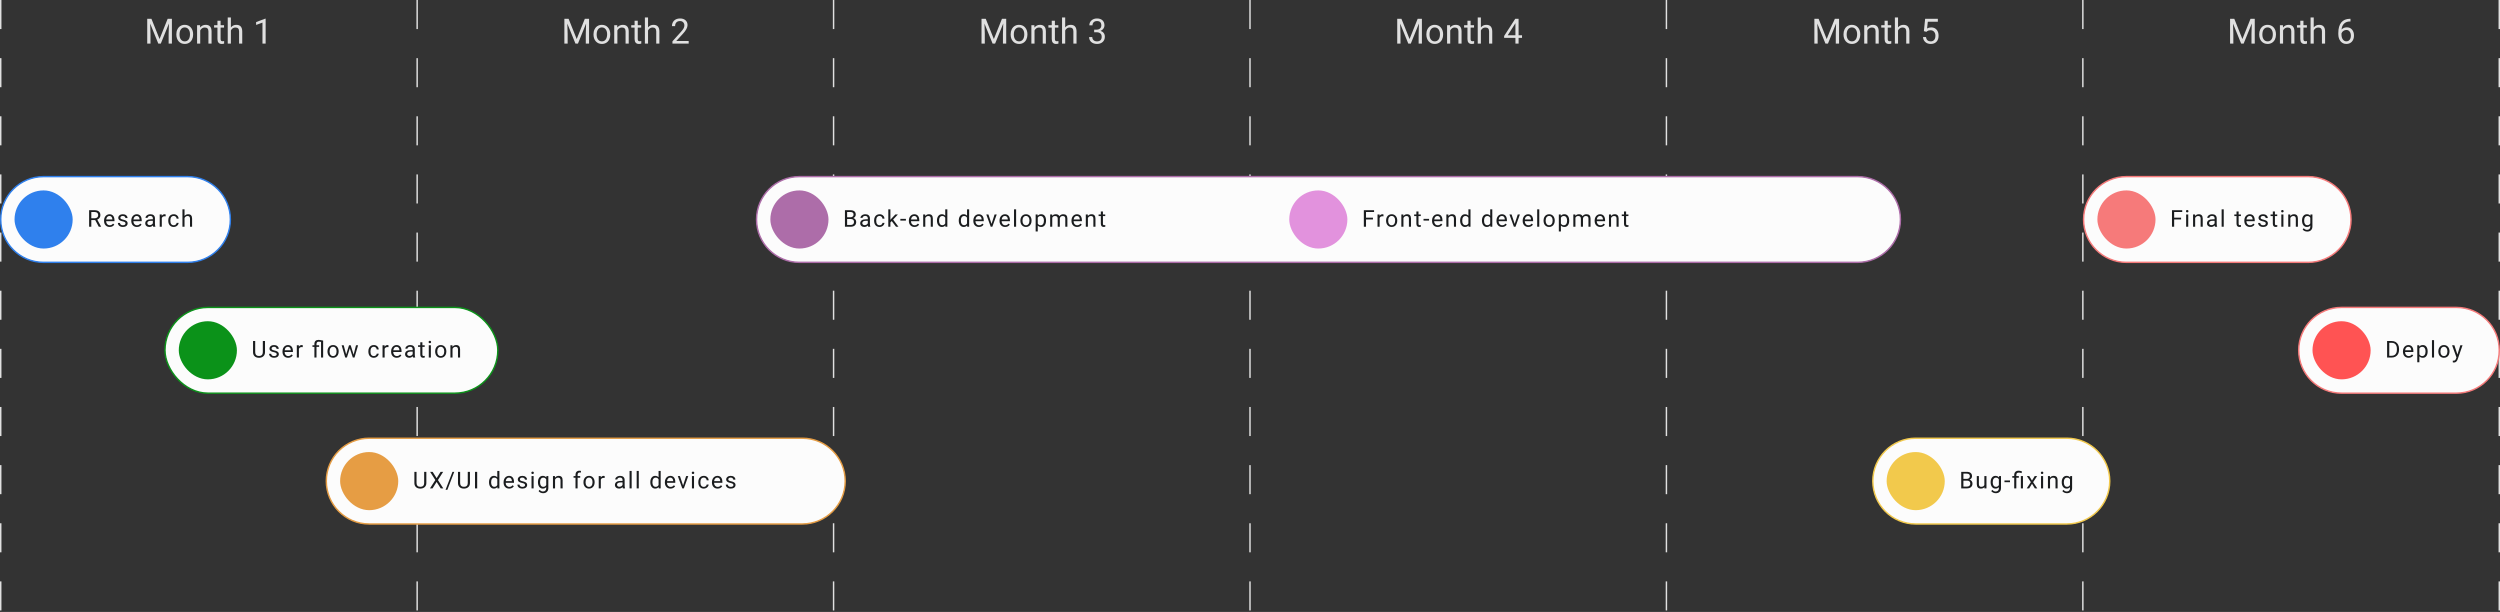 <svg width="1720" height="421" viewBox="0 0 1720 421" fill="none" xmlns="http://www.w3.org/2000/svg">
<rect x="0" y="0" width="1720" height="421" fill="#333333" stroke="none"/>
<path d="M104.195 12.938L109.773 26.859L115.352 12.938H118.27V30H116.02V23.355L116.23 16.184L110.629 30H108.906L103.316 16.219L103.539 23.355V30H101.289V12.938H104.195ZM121.328 23.543C121.328 22.301 121.57 21.184 122.055 20.191C122.547 19.199 123.227 18.434 124.094 17.895C124.969 17.355 125.965 17.086 127.082 17.086C128.809 17.086 130.203 17.684 131.266 18.879C132.336 20.074 132.871 21.664 132.871 23.648V23.801C132.871 25.035 132.633 26.145 132.156 27.129C131.688 28.105 131.012 28.867 130.129 29.414C129.254 29.961 128.246 30.234 127.105 30.234C125.387 30.234 123.992 29.637 122.922 28.441C121.859 27.246 121.328 25.664 121.328 23.695V23.543ZM123.508 23.801C123.508 25.207 123.832 26.336 124.48 27.188C125.137 28.039 126.012 28.465 127.105 28.465C128.207 28.465 129.082 28.035 129.73 27.176C130.379 26.309 130.703 25.098 130.703 23.543C130.703 22.152 130.371 21.027 129.707 20.168C129.051 19.301 128.176 18.867 127.082 18.867C126.012 18.867 125.148 19.293 124.492 20.145C123.836 20.996 123.508 22.215 123.508 23.801ZM137.641 17.32L137.711 18.914C138.68 17.695 139.945 17.086 141.508 17.086C144.188 17.086 145.539 18.598 145.562 21.621V30H143.395V21.609C143.387 20.695 143.176 20.02 142.762 19.582C142.355 19.145 141.719 18.926 140.852 18.926C140.148 18.926 139.531 19.113 139 19.488C138.469 19.863 138.055 20.355 137.758 20.965V30H135.59V17.32H137.641ZM151.773 14.25V17.32H154.141V18.996H151.773V26.859C151.773 27.367 151.879 27.75 152.09 28.008C152.301 28.258 152.66 28.383 153.168 28.383C153.418 28.383 153.762 28.336 154.199 28.242V30C153.629 30.156 153.074 30.234 152.535 30.234C151.566 30.234 150.836 29.941 150.344 29.355C149.852 28.77 149.605 27.938 149.605 26.859V18.996H147.297V17.32H149.605V14.25H151.773ZM158.852 18.855C159.812 17.676 161.062 17.086 162.602 17.086C165.281 17.086 166.633 18.598 166.656 21.621V30H164.488V21.609C164.48 20.695 164.27 20.02 163.855 19.582C163.449 19.145 162.812 18.926 161.945 18.926C161.242 18.926 160.625 19.113 160.094 19.488C159.562 19.863 159.148 20.355 158.852 20.965V30H156.684V12H158.852V18.855ZM182.758 30H180.578V15.551L176.207 17.156V15.188L182.418 12.855H182.758V30Z" fill="#E0E0E0"/>
<path d="M391.195 12.938L396.773 26.859L402.352 12.938H405.27V30H403.02V23.355L403.23 16.184L397.629 30H395.906L390.316 16.219L390.539 23.355V30H388.289V12.938H391.195ZM408.328 23.543C408.328 22.301 408.57 21.184 409.055 20.191C409.547 19.199 410.227 18.434 411.094 17.895C411.969 17.355 412.965 17.086 414.082 17.086C415.809 17.086 417.203 17.684 418.266 18.879C419.336 20.074 419.871 21.664 419.871 23.648V23.801C419.871 25.035 419.633 26.145 419.156 27.129C418.688 28.105 418.012 28.867 417.129 29.414C416.254 29.961 415.246 30.234 414.105 30.234C412.387 30.234 410.992 29.637 409.922 28.441C408.859 27.246 408.328 25.664 408.328 23.695V23.543ZM410.508 23.801C410.508 25.207 410.832 26.336 411.48 27.188C412.137 28.039 413.012 28.465 414.105 28.465C415.207 28.465 416.082 28.035 416.73 27.176C417.379 26.309 417.703 25.098 417.703 23.543C417.703 22.152 417.371 21.027 416.707 20.168C416.051 19.301 415.176 18.867 414.082 18.867C413.012 18.867 412.148 19.293 411.492 20.145C410.836 20.996 410.508 22.215 410.508 23.801ZM424.641 17.32L424.711 18.914C425.68 17.695 426.945 17.086 428.508 17.086C431.188 17.086 432.539 18.598 432.562 21.621V30H430.395V21.609C430.387 20.695 430.176 20.02 429.762 19.582C429.355 19.145 428.719 18.926 427.852 18.926C427.148 18.926 426.531 19.113 426 19.488C425.469 19.863 425.055 20.355 424.758 20.965V30H422.59V17.32H424.641ZM438.773 14.25V17.32H441.141V18.996H438.773V26.859C438.773 27.367 438.879 27.75 439.09 28.008C439.301 28.258 439.66 28.383 440.168 28.383C440.418 28.383 440.762 28.336 441.199 28.242V30C440.629 30.156 440.074 30.234 439.535 30.234C438.566 30.234 437.836 29.941 437.344 29.355C436.852 28.77 436.605 27.938 436.605 26.859V18.996H434.297V17.32H436.605V14.25H438.773ZM445.852 18.855C446.812 17.676 448.062 17.086 449.602 17.086C452.281 17.086 453.633 18.598 453.656 21.621V30H451.488V21.609C451.48 20.695 451.27 20.02 450.855 19.582C450.449 19.145 449.812 18.926 448.945 18.926C448.242 18.926 447.625 19.113 447.094 19.488C446.562 19.863 446.148 20.355 445.852 20.965V30H443.684V12H445.852V18.855ZM473.812 30H462.633V28.441L468.539 21.879C469.414 20.887 470.016 20.082 470.344 19.465C470.68 18.84 470.848 18.195 470.848 17.531C470.848 16.641 470.578 15.91 470.039 15.34C469.5 14.77 468.781 14.484 467.883 14.484C466.805 14.484 465.965 14.793 465.363 15.41C464.77 16.02 464.473 16.871 464.473 17.965H462.305C462.305 16.395 462.809 15.125 463.816 14.156C464.832 13.188 466.188 12.703 467.883 12.703C469.469 12.703 470.723 13.121 471.645 13.957C472.566 14.785 473.027 15.891 473.027 17.273C473.027 18.953 471.957 20.953 469.816 23.273L465.246 28.23H473.812V30Z" fill="#E0E0E0"/>
<path d="M678.195 12.938L683.773 26.859L689.352 12.938H692.27V30H690.02V23.355L690.23 16.184L684.629 30H682.906L677.316 16.219L677.539 23.355V30H675.289V12.938H678.195ZM695.328 23.543C695.328 22.301 695.57 21.184 696.055 20.191C696.547 19.199 697.227 18.434 698.094 17.895C698.969 17.355 699.965 17.086 701.082 17.086C702.809 17.086 704.203 17.684 705.266 18.879C706.336 20.074 706.871 21.664 706.871 23.648V23.801C706.871 25.035 706.633 26.145 706.156 27.129C705.688 28.105 705.012 28.867 704.129 29.414C703.254 29.961 702.246 30.234 701.105 30.234C699.387 30.234 697.992 29.637 696.922 28.441C695.859 27.246 695.328 25.664 695.328 23.695V23.543ZM697.508 23.801C697.508 25.207 697.832 26.336 698.48 27.188C699.137 28.039 700.012 28.465 701.105 28.465C702.207 28.465 703.082 28.035 703.73 27.176C704.379 26.309 704.703 25.098 704.703 23.543C704.703 22.152 704.371 21.027 703.707 20.168C703.051 19.301 702.176 18.867 701.082 18.867C700.012 18.867 699.148 19.293 698.492 20.145C697.836 20.996 697.508 22.215 697.508 23.801ZM711.641 17.32L711.711 18.914C712.68 17.695 713.945 17.086 715.508 17.086C718.188 17.086 719.539 18.598 719.562 21.621V30H717.395V21.609C717.387 20.695 717.176 20.02 716.762 19.582C716.355 19.145 715.719 18.926 714.852 18.926C714.148 18.926 713.531 19.113 713 19.488C712.469 19.863 712.055 20.355 711.758 20.965V30H709.59V17.32H711.641ZM725.773 14.25V17.32H728.141V18.996H725.773V26.859C725.773 27.367 725.879 27.75 726.09 28.008C726.301 28.258 726.66 28.383 727.168 28.383C727.418 28.383 727.762 28.336 728.199 28.242V30C727.629 30.156 727.074 30.234 726.535 30.234C725.566 30.234 724.836 29.941 724.344 29.355C723.852 28.77 723.605 27.938 723.605 26.859V18.996H721.297V17.32H723.605V14.25H725.773ZM732.852 18.855C733.812 17.676 735.062 17.086 736.602 17.086C739.281 17.086 740.633 18.598 740.656 21.621V30H738.488V21.609C738.48 20.695 738.27 20.02 737.855 19.582C737.449 19.145 736.812 18.926 735.945 18.926C735.242 18.926 734.625 19.113 734.094 19.488C733.562 19.863 733.148 20.355 732.852 20.965V30H730.684V12H732.852V18.855ZM752.785 20.414H754.414C755.438 20.398 756.242 20.129 756.828 19.605C757.414 19.082 757.707 18.375 757.707 17.484C757.707 15.484 756.711 14.484 754.719 14.484C753.781 14.484 753.031 14.754 752.469 15.293C751.914 15.824 751.637 16.531 751.637 17.414H749.469C749.469 16.062 749.961 14.941 750.945 14.051C751.938 13.152 753.195 12.703 754.719 12.703C756.328 12.703 757.59 13.129 758.504 13.98C759.418 14.832 759.875 16.016 759.875 17.531C759.875 18.273 759.633 18.992 759.148 19.688C758.672 20.383 758.02 20.902 757.191 21.246C758.129 21.543 758.852 22.035 759.359 22.723C759.875 23.41 760.133 24.25 760.133 25.242C760.133 26.773 759.633 27.988 758.633 28.887C757.633 29.785 756.332 30.234 754.73 30.234C753.129 30.234 751.824 29.801 750.816 28.934C749.816 28.066 749.316 26.922 749.316 25.5H751.496C751.496 26.398 751.789 27.117 752.375 27.656C752.961 28.195 753.746 28.465 754.73 28.465C755.777 28.465 756.578 28.191 757.133 27.645C757.688 27.098 757.965 26.312 757.965 25.289C757.965 24.297 757.66 23.535 757.051 23.004C756.441 22.473 755.562 22.199 754.414 22.184H752.785V20.414Z" fill="#E0E0E0"/>
<path d="M964.195 12.938L969.773 26.859L975.352 12.938H978.27V30H976.02V23.355L976.23 16.184L970.629 30H968.906L963.316 16.219L963.539 23.355V30H961.289V12.938H964.195ZM981.328 23.543C981.328 22.301 981.57 21.184 982.055 20.191C982.547 19.199 983.227 18.434 984.094 17.895C984.969 17.355 985.965 17.086 987.082 17.086C988.809 17.086 990.203 17.684 991.266 18.879C992.336 20.074 992.871 21.664 992.871 23.648V23.801C992.871 25.035 992.633 26.145 992.156 27.129C991.688 28.105 991.012 28.867 990.129 29.414C989.254 29.961 988.246 30.234 987.105 30.234C985.387 30.234 983.992 29.637 982.922 28.441C981.859 27.246 981.328 25.664 981.328 23.695V23.543ZM983.508 23.801C983.508 25.207 983.832 26.336 984.48 27.188C985.137 28.039 986.012 28.465 987.105 28.465C988.207 28.465 989.082 28.035 989.73 27.176C990.379 26.309 990.703 25.098 990.703 23.543C990.703 22.152 990.371 21.027 989.707 20.168C989.051 19.301 988.176 18.867 987.082 18.867C986.012 18.867 985.148 19.293 984.492 20.145C983.836 20.996 983.508 22.215 983.508 23.801ZM997.641 17.32L997.711 18.914C998.68 17.695 999.945 17.086 1001.51 17.086C1004.19 17.086 1005.54 18.598 1005.56 21.621V30H1003.39V21.609C1003.39 20.695 1003.18 20.02 1002.76 19.582C1002.36 19.145 1001.72 18.926 1000.85 18.926C1000.15 18.926 999.531 19.113 999 19.488C998.469 19.863 998.055 20.355 997.758 20.965V30H995.59V17.32H997.641ZM1011.77 14.25V17.32H1014.14V18.996H1011.77V26.859C1011.77 27.367 1011.88 27.75 1012.09 28.008C1012.3 28.258 1012.66 28.383 1013.17 28.383C1013.42 28.383 1013.76 28.336 1014.2 28.242V30C1013.63 30.156 1013.07 30.234 1012.54 30.234C1011.57 30.234 1010.84 29.941 1010.34 29.355C1009.85 28.77 1009.61 27.938 1009.61 26.859V18.996H1007.3V17.32H1009.61V14.25H1011.77ZM1018.85 18.855C1019.81 17.676 1021.06 17.086 1022.6 17.086C1025.28 17.086 1026.63 18.598 1026.66 21.621V30H1024.49V21.609C1024.48 20.695 1024.27 20.02 1023.86 19.582C1023.45 19.145 1022.81 18.926 1021.95 18.926C1021.24 18.926 1020.62 19.113 1020.09 19.488C1019.56 19.863 1019.15 20.355 1018.85 20.965V30H1016.68V12H1018.85V18.855ZM1044.79 24.27H1047.15V26.039H1044.79V30H1042.61V26.039H1034.84V24.762L1042.48 12.938H1044.79V24.27ZM1037.3 24.27H1042.61V15.902L1042.35 16.371L1037.3 24.27Z" fill="#E0E0E0"/>
<path d="M1251.2 12.938L1256.77 26.859L1262.35 12.938H1265.27V30H1263.02V23.355L1263.23 16.184L1257.63 30H1255.91L1250.32 16.219L1250.54 23.355V30H1248.29V12.938H1251.2ZM1268.33 23.543C1268.33 22.301 1268.57 21.184 1269.05 20.191C1269.55 19.199 1270.23 18.434 1271.09 17.895C1271.97 17.355 1272.96 17.086 1274.08 17.086C1275.81 17.086 1277.2 17.684 1278.27 18.879C1279.34 20.074 1279.87 21.664 1279.87 23.648V23.801C1279.87 25.035 1279.63 26.145 1279.16 27.129C1278.69 28.105 1278.01 28.867 1277.13 29.414C1276.25 29.961 1275.25 30.234 1274.11 30.234C1272.39 30.234 1270.99 29.637 1269.92 28.441C1268.86 27.246 1268.33 25.664 1268.33 23.695V23.543ZM1270.51 23.801C1270.51 25.207 1270.83 26.336 1271.48 27.188C1272.14 28.039 1273.01 28.465 1274.11 28.465C1275.21 28.465 1276.08 28.035 1276.73 27.176C1277.38 26.309 1277.7 25.098 1277.7 23.543C1277.7 22.152 1277.37 21.027 1276.71 20.168C1276.05 19.301 1275.18 18.867 1274.08 18.867C1273.01 18.867 1272.15 19.293 1271.49 20.145C1270.84 20.996 1270.51 22.215 1270.51 23.801ZM1284.64 17.32L1284.71 18.914C1285.68 17.695 1286.95 17.086 1288.51 17.086C1291.19 17.086 1292.54 18.598 1292.56 21.621V30H1290.39V21.609C1290.39 20.695 1290.18 20.02 1289.76 19.582C1289.36 19.145 1288.72 18.926 1287.85 18.926C1287.15 18.926 1286.53 19.113 1286 19.488C1285.47 19.863 1285.05 20.355 1284.76 20.965V30H1282.59V17.32H1284.64ZM1298.77 14.25V17.32H1301.14V18.996H1298.77V26.859C1298.77 27.367 1298.88 27.75 1299.09 28.008C1299.3 28.258 1299.66 28.383 1300.17 28.383C1300.42 28.383 1300.76 28.336 1301.2 28.242V30C1300.63 30.156 1300.07 30.234 1299.54 30.234C1298.57 30.234 1297.84 29.941 1297.34 29.355C1296.85 28.77 1296.61 27.938 1296.61 26.859V18.996H1294.3V17.32H1296.61V14.25H1298.77ZM1305.85 18.855C1306.81 17.676 1308.06 17.086 1309.6 17.086C1312.28 17.086 1313.63 18.598 1313.66 21.621V30H1311.49V21.609C1311.48 20.695 1311.27 20.02 1310.86 19.582C1310.45 19.145 1309.81 18.926 1308.95 18.926C1308.24 18.926 1307.62 19.113 1307.09 19.488C1306.56 19.863 1306.15 20.355 1305.85 20.965V30H1303.68V12H1305.85V18.855ZM1323.63 21.445L1324.5 12.938H1333.24V14.941H1326.34L1325.82 19.594C1326.66 19.102 1327.61 18.855 1328.67 18.855C1330.22 18.855 1331.46 19.371 1332.37 20.402C1333.29 21.426 1333.74 22.812 1333.74 24.562C1333.74 26.32 1333.27 27.707 1332.31 28.723C1331.37 29.73 1330.04 30.234 1328.34 30.234C1326.83 30.234 1325.6 29.816 1324.65 28.98C1323.7 28.145 1323.15 26.988 1323.02 25.512H1325.07C1325.2 26.488 1325.55 27.227 1326.11 27.727C1326.68 28.219 1327.42 28.465 1328.34 28.465C1329.35 28.465 1330.14 28.121 1330.71 27.434C1331.29 26.746 1331.57 25.797 1331.57 24.586C1331.57 23.445 1331.26 22.531 1330.64 21.844C1330.02 21.148 1329.2 20.801 1328.16 20.801C1327.22 20.801 1326.48 21.008 1325.94 21.422L1325.36 21.891L1323.63 21.445Z" fill="#E0E0E0"/>
<path d="M1537.2 12.938L1542.77 26.859L1548.35 12.938H1551.27V30H1549.02V23.355L1549.23 16.184L1543.63 30H1541.91L1536.32 16.219L1536.54 23.355V30H1534.29V12.938H1537.2ZM1554.33 23.543C1554.33 22.301 1554.57 21.184 1555.05 20.191C1555.55 19.199 1556.23 18.434 1557.09 17.895C1557.97 17.355 1558.96 17.086 1560.08 17.086C1561.81 17.086 1563.2 17.684 1564.27 18.879C1565.34 20.074 1565.87 21.664 1565.87 23.648V23.801C1565.87 25.035 1565.63 26.145 1565.16 27.129C1564.69 28.105 1564.01 28.867 1563.13 29.414C1562.25 29.961 1561.25 30.234 1560.11 30.234C1558.39 30.234 1556.99 29.637 1555.92 28.441C1554.86 27.246 1554.33 25.664 1554.33 23.695V23.543ZM1556.51 23.801C1556.51 25.207 1556.83 26.336 1557.48 27.188C1558.14 28.039 1559.01 28.465 1560.11 28.465C1561.21 28.465 1562.08 28.035 1562.73 27.176C1563.38 26.309 1563.7 25.098 1563.7 23.543C1563.7 22.152 1563.37 21.027 1562.71 20.168C1562.05 19.301 1561.18 18.867 1560.08 18.867C1559.01 18.867 1558.15 19.293 1557.49 20.145C1556.84 20.996 1556.51 22.215 1556.51 23.801ZM1570.64 17.32L1570.71 18.914C1571.68 17.695 1572.95 17.086 1574.51 17.086C1577.19 17.086 1578.54 18.598 1578.56 21.621V30H1576.39V21.609C1576.39 20.695 1576.18 20.02 1575.76 19.582C1575.36 19.145 1574.72 18.926 1573.85 18.926C1573.15 18.926 1572.53 19.113 1572 19.488C1571.47 19.863 1571.05 20.355 1570.76 20.965V30H1568.59V17.32H1570.64ZM1584.77 14.25V17.32H1587.14V18.996H1584.77V26.859C1584.77 27.367 1584.88 27.75 1585.09 28.008C1585.3 28.258 1585.66 28.383 1586.17 28.383C1586.42 28.383 1586.76 28.336 1587.2 28.242V30C1586.63 30.156 1586.07 30.234 1585.54 30.234C1584.57 30.234 1583.84 29.941 1583.34 29.355C1582.85 28.77 1582.61 27.938 1582.61 26.859V18.996H1580.3V17.32H1582.61V14.25H1584.77ZM1591.85 18.855C1592.81 17.676 1594.06 17.086 1595.6 17.086C1598.28 17.086 1599.63 18.598 1599.66 21.621V30H1597.49V21.609C1597.48 20.695 1597.27 20.02 1596.86 19.582C1596.45 19.145 1595.81 18.926 1594.95 18.926C1594.24 18.926 1593.62 19.113 1593.09 19.488C1592.56 19.863 1592.15 20.355 1591.85 20.965V30H1589.68V12H1591.85V18.855ZM1617.14 12.926V14.766H1616.74C1615.05 14.797 1613.71 15.297 1612.71 16.266C1611.71 17.234 1611.13 18.598 1610.98 20.355C1611.88 19.324 1613.1 18.809 1614.66 18.809C1616.14 18.809 1617.32 19.332 1618.21 20.379C1619.1 21.426 1619.54 22.777 1619.54 24.434C1619.54 26.191 1619.06 27.598 1618.1 28.652C1617.15 29.707 1615.87 30.234 1614.26 30.234C1612.62 30.234 1611.3 29.609 1610.29 28.359C1609.27 27.102 1608.76 25.484 1608.76 23.508V22.676C1608.76 19.535 1609.43 17.137 1610.77 15.48C1612.11 13.816 1614.11 12.965 1616.75 12.926H1617.14ZM1614.29 20.613C1613.55 20.613 1612.87 20.836 1612.24 21.281C1611.62 21.727 1611.18 22.285 1610.94 22.957V23.754C1610.94 25.16 1611.26 26.293 1611.89 27.152C1612.52 28.012 1613.31 28.441 1614.26 28.441C1615.23 28.441 1616 28.082 1616.55 27.363C1617.12 26.645 1617.4 25.703 1617.4 24.539C1617.4 23.367 1617.11 22.422 1616.54 21.703C1615.98 20.977 1615.23 20.613 1614.29 20.613Z" fill="#E0E0E0"/>
<line x1="0.5" y1="2.18557e-08" x2="0.5" y2="421" stroke="#E0E0E0" stroke-dasharray="20 20"/>
<line x1="287" y1="2.18557e-08" x2="287" y2="421" stroke="#E0E0E0" stroke-dasharray="20 20"/>
<line x1="573.5" y1="2.18557e-08" x2="573.5" y2="421" stroke="#E0E0E0" stroke-dasharray="20 20"/>
<line x1="860" y1="2.18557e-08" x2="860" y2="421" stroke="#E0E0E0" stroke-dasharray="20 20"/>
<line x1="1146.5" y1="2.18557e-08" x2="1146.5" y2="421" stroke="#E0E0E0" stroke-dasharray="20 20"/>
<line x1="1433" y1="2.18557e-08" x2="1433" y2="421" stroke="#E0E0E0" stroke-dasharray="20 20"/>
<line x1="1719.5" y1="2.18557e-08" x2="1719.5" y2="421" stroke="#E0E0E0" stroke-dasharray="20 20"/>
<path d="M0.5 151C0.5 134.708 13.708 121.5 30 121.5H129C145.292 121.5 158.5 134.708 158.5 151C158.5 167.292 145.292 180.5 129 180.5H30C13.708 180.5 0.5 167.292 0.5 151Z" fill="#FCFCFC" stroke="#2F80ED"/>
<path d="M65.492 151.398H62.82V156H61.312V144.625H65.078C66.359 144.625 67.344 144.917 68.031 145.5C68.724 146.083 69.07 146.932 69.07 148.047C69.07 148.755 68.878 149.372 68.492 149.898C68.112 150.424 67.581 150.818 66.898 151.078L69.57 155.906V156H67.961L65.492 151.398ZM62.82 150.172H65.125C65.87 150.172 66.461 149.979 66.898 149.594C67.341 149.208 67.562 148.693 67.562 148.047C67.562 147.344 67.352 146.805 66.93 146.43C66.513 146.055 65.909 145.865 65.117 145.859H62.82V150.172ZM75.461 156.156C74.315 156.156 73.383 155.781 72.664 155.031C71.945 154.276 71.586 153.268 71.586 152.008V151.742C71.586 150.904 71.745 150.156 72.062 149.5C72.385 148.839 72.833 148.323 73.406 147.953C73.984 147.578 74.609 147.391 75.281 147.391C76.38 147.391 77.234 147.753 77.844 148.477C78.453 149.201 78.758 150.237 78.758 151.586V152.188H73.031C73.052 153.021 73.294 153.695 73.758 154.211C74.227 154.721 74.82 154.977 75.539 154.977C76.049 154.977 76.482 154.872 76.836 154.664C77.19 154.456 77.5 154.18 77.766 153.836L78.648 154.523C77.94 155.612 76.878 156.156 75.461 156.156ZM75.281 148.578C74.698 148.578 74.208 148.792 73.812 149.219C73.417 149.641 73.172 150.234 73.078 151H77.312V150.891C77.271 150.156 77.073 149.589 76.719 149.188C76.365 148.781 75.885 148.578 75.281 148.578ZM86.359 153.758C86.359 153.367 86.211 153.065 85.914 152.852C85.622 152.633 85.109 152.445 84.375 152.289C83.646 152.133 83.065 151.945 82.633 151.727C82.206 151.508 81.888 151.247 81.68 150.945C81.477 150.643 81.375 150.284 81.375 149.867C81.375 149.174 81.667 148.589 82.25 148.109C82.838 147.63 83.588 147.391 84.5 147.391C85.458 147.391 86.234 147.638 86.828 148.133C87.427 148.628 87.727 149.26 87.727 150.031H86.273C86.273 149.635 86.104 149.294 85.766 149.008C85.432 148.721 85.01 148.578 84.5 148.578C83.974 148.578 83.562 148.693 83.266 148.922C82.969 149.151 82.82 149.451 82.82 149.82C82.82 150.169 82.958 150.432 83.234 150.609C83.51 150.786 84.008 150.956 84.727 151.117C85.451 151.279 86.037 151.471 86.484 151.695C86.932 151.919 87.263 152.19 87.477 152.508C87.695 152.82 87.805 153.203 87.805 153.656C87.805 154.411 87.503 155.018 86.898 155.477C86.294 155.93 85.51 156.156 84.547 156.156C83.87 156.156 83.271 156.036 82.75 155.797C82.229 155.557 81.82 155.224 81.523 154.797C81.232 154.365 81.086 153.898 81.086 153.398H82.531C82.557 153.883 82.75 154.268 83.109 154.555C83.474 154.836 83.953 154.977 84.547 154.977C85.094 154.977 85.531 154.867 85.859 154.648C86.193 154.424 86.359 154.128 86.359 153.758ZM94.195 156.156C93.049 156.156 92.117 155.781 91.398 155.031C90.68 154.276 90.32 153.268 90.32 152.008V151.742C90.32 150.904 90.479 150.156 90.797 149.5C91.12 148.839 91.568 148.323 92.141 147.953C92.719 147.578 93.344 147.391 94.016 147.391C95.115 147.391 95.969 147.753 96.578 148.477C97.188 149.201 97.492 150.237 97.492 151.586V152.188H91.766C91.787 153.021 92.029 153.695 92.492 154.211C92.961 154.721 93.555 154.977 94.273 154.977C94.784 154.977 95.216 154.872 95.57 154.664C95.924 154.456 96.234 154.18 96.5 153.836L97.383 154.523C96.674 155.612 95.612 156.156 94.195 156.156ZM94.016 148.578C93.432 148.578 92.943 148.792 92.547 149.219C92.151 149.641 91.906 150.234 91.812 151H96.047V150.891C96.005 150.156 95.807 149.589 95.453 149.188C95.099 148.781 94.62 148.578 94.016 148.578ZM105.391 156C105.307 155.833 105.24 155.536 105.188 155.109C104.516 155.807 103.714 156.156 102.781 156.156C101.948 156.156 101.263 155.922 100.727 155.453C100.195 154.979 99.93 154.38 99.93 153.656C99.93 152.776 100.263 152.094 100.93 151.609C101.602 151.12 102.544 150.875 103.758 150.875H105.164V150.211C105.164 149.706 105.013 149.305 104.711 149.008C104.409 148.706 103.964 148.555 103.375 148.555C102.859 148.555 102.427 148.685 102.078 148.945C101.729 149.206 101.555 149.521 101.555 149.891H100.102C100.102 149.469 100.25 149.062 100.547 148.672C100.849 148.276 101.255 147.964 101.766 147.734C102.281 147.505 102.846 147.391 103.461 147.391C104.435 147.391 105.198 147.635 105.75 148.125C106.302 148.609 106.589 149.279 106.609 150.133V154.023C106.609 154.799 106.708 155.417 106.906 155.875V156H105.391ZM102.992 154.898C103.445 154.898 103.875 154.781 104.281 154.547C104.688 154.312 104.982 154.008 105.164 153.633V151.898H104.031C102.26 151.898 101.375 152.417 101.375 153.453C101.375 153.906 101.526 154.26 101.828 154.516C102.13 154.771 102.518 154.898 102.992 154.898ZM113.961 148.844C113.742 148.807 113.505 148.789 113.25 148.789C112.302 148.789 111.659 149.193 111.32 150V156H109.875V147.547H111.281L111.305 148.523C111.779 147.768 112.451 147.391 113.32 147.391C113.602 147.391 113.815 147.427 113.961 147.5V148.844ZM119.531 154.977C120.047 154.977 120.497 154.82 120.883 154.508C121.268 154.195 121.482 153.805 121.523 153.336H122.891C122.865 153.82 122.698 154.281 122.391 154.719C122.083 155.156 121.672 155.505 121.156 155.766C120.646 156.026 120.104 156.156 119.531 156.156C118.38 156.156 117.464 155.773 116.781 155.008C116.104 154.237 115.766 153.185 115.766 151.852V151.609C115.766 150.786 115.917 150.055 116.219 149.414C116.521 148.773 116.953 148.276 117.516 147.922C118.083 147.568 118.753 147.391 119.523 147.391C120.471 147.391 121.258 147.674 121.883 148.242C122.513 148.81 122.849 149.547 122.891 150.453H121.523C121.482 149.906 121.273 149.458 120.898 149.109C120.529 148.755 120.07 148.578 119.523 148.578C118.789 148.578 118.219 148.844 117.812 149.375C117.411 149.901 117.211 150.664 117.211 151.664V151.938C117.211 152.911 117.411 153.661 117.812 154.188C118.214 154.714 118.786 154.977 119.531 154.977ZM126.961 148.57C127.602 147.784 128.435 147.391 129.461 147.391C131.247 147.391 132.148 148.398 132.164 150.414V156H130.719V150.406C130.714 149.797 130.573 149.346 130.297 149.055C130.026 148.763 129.602 148.617 129.023 148.617C128.555 148.617 128.143 148.742 127.789 148.992C127.435 149.242 127.159 149.57 126.961 149.977V156H125.516V144H126.961V148.57Z" fill="#1A1C1E"/>
<rect x="10" y="131" width="40" height="40" rx="20" fill="#2F80ED"/>
<rect x="113.5" y="211.5" width="229" height="59" rx="29.5" fill="#FCFCFC" stroke="#0B9219"/>
<path d="M182.328 234.625V242.359C182.323 243.432 181.984 244.31 181.312 244.992C180.646 245.674 179.74 246.057 178.594 246.141L178.195 246.156C176.951 246.156 175.958 245.82 175.219 245.148C174.479 244.477 174.104 243.552 174.094 242.375V234.625H175.578V242.328C175.578 243.151 175.805 243.792 176.258 244.25C176.711 244.703 177.357 244.93 178.195 244.93C179.044 244.93 179.693 244.703 180.141 244.25C180.594 243.797 180.82 243.159 180.82 242.336V234.625H182.328ZM190.391 243.758C190.391 243.367 190.242 243.065 189.945 242.852C189.654 242.633 189.141 242.445 188.406 242.289C187.677 242.133 187.096 241.945 186.664 241.727C186.237 241.508 185.919 241.247 185.711 240.945C185.508 240.643 185.406 240.284 185.406 239.867C185.406 239.174 185.698 238.589 186.281 238.109C186.87 237.63 187.62 237.391 188.531 237.391C189.49 237.391 190.266 237.638 190.859 238.133C191.458 238.628 191.758 239.26 191.758 240.031H190.305C190.305 239.635 190.135 239.294 189.797 239.008C189.464 238.721 189.042 238.578 188.531 238.578C188.005 238.578 187.594 238.693 187.297 238.922C187 239.151 186.852 239.451 186.852 239.82C186.852 240.169 186.99 240.432 187.266 240.609C187.542 240.786 188.039 240.956 188.758 241.117C189.482 241.279 190.068 241.471 190.516 241.695C190.964 241.919 191.294 242.19 191.508 242.508C191.727 242.82 191.836 243.203 191.836 243.656C191.836 244.411 191.534 245.018 190.93 245.477C190.326 245.93 189.542 246.156 188.578 246.156C187.901 246.156 187.302 246.036 186.781 245.797C186.26 245.557 185.852 245.224 185.555 244.797C185.263 244.365 185.117 243.898 185.117 243.398H186.562C186.589 243.883 186.781 244.268 187.141 244.555C187.505 244.836 187.984 244.977 188.578 244.977C189.125 244.977 189.562 244.867 189.891 244.648C190.224 244.424 190.391 244.128 190.391 243.758ZM198.227 246.156C197.081 246.156 196.148 245.781 195.43 245.031C194.711 244.276 194.352 243.268 194.352 242.008V241.742C194.352 240.904 194.51 240.156 194.828 239.5C195.151 238.839 195.599 238.323 196.172 237.953C196.75 237.578 197.375 237.391 198.047 237.391C199.146 237.391 200 237.753 200.609 238.477C201.219 239.201 201.523 240.237 201.523 241.586V242.188H195.797C195.818 243.021 196.06 243.695 196.523 244.211C196.992 244.721 197.586 244.977 198.305 244.977C198.815 244.977 199.247 244.872 199.602 244.664C199.956 244.456 200.266 244.18 200.531 243.836L201.414 244.523C200.706 245.612 199.643 246.156 198.227 246.156ZM198.047 238.578C197.464 238.578 196.974 238.792 196.578 239.219C196.182 239.641 195.938 240.234 195.844 241H200.078V240.891C200.036 240.156 199.839 239.589 199.484 239.188C199.13 238.781 198.651 238.578 198.047 238.578ZM208.289 238.844C208.07 238.807 207.833 238.789 207.578 238.789C206.63 238.789 205.987 239.193 205.648 240V246H204.203V237.547H205.609L205.633 238.523C206.107 237.768 206.779 237.391 207.648 237.391C207.93 237.391 208.143 237.427 208.289 237.5V238.844ZM220.875 235.227C220.229 235.122 219.708 235.07 219.312 235.07C218.271 235.07 217.75 235.617 217.75 236.711V237.547H219.555V238.664H217.75V246H216.305V238.664H214.969V237.547H216.305V236.625C216.31 235.724 216.562 235.034 217.062 234.555C217.562 234.076 218.273 233.836 219.195 233.836C219.721 233.836 220.763 233.995 222.32 234.312V246H220.875V235.227ZM225.305 241.695C225.305 240.867 225.466 240.122 225.789 239.461C226.117 238.799 226.57 238.289 227.148 237.93C227.732 237.57 228.396 237.391 229.141 237.391C230.292 237.391 231.221 237.789 231.93 238.586C232.643 239.383 233 240.443 233 241.766V241.867C233 242.69 232.841 243.43 232.523 244.086C232.211 244.737 231.76 245.245 231.172 245.609C230.589 245.974 229.917 246.156 229.156 246.156C228.01 246.156 227.081 245.758 226.367 244.961C225.659 244.164 225.305 243.109 225.305 241.797V241.695ZM226.758 241.867C226.758 242.805 226.974 243.557 227.406 244.125C227.844 244.693 228.427 244.977 229.156 244.977C229.891 244.977 230.474 244.69 230.906 244.117C231.339 243.539 231.555 242.732 231.555 241.695C231.555 240.768 231.333 240.018 230.891 239.445C230.453 238.867 229.87 238.578 229.141 238.578C228.427 238.578 227.852 238.862 227.414 239.43C226.977 239.997 226.758 240.81 226.758 241.867ZM243.297 244.008L244.922 237.547H246.367L243.906 246H242.734L240.68 239.594L238.68 246H237.508L235.055 237.547H236.492L238.156 243.875L240.125 237.547H241.289L243.297 244.008ZM257.203 244.977C257.719 244.977 258.169 244.82 258.555 244.508C258.94 244.195 259.154 243.805 259.195 243.336H260.562C260.536 243.82 260.37 244.281 260.062 244.719C259.755 245.156 259.344 245.505 258.828 245.766C258.318 246.026 257.776 246.156 257.203 246.156C256.052 246.156 255.135 245.773 254.453 245.008C253.776 244.237 253.438 243.185 253.438 241.852V241.609C253.438 240.786 253.589 240.055 253.891 239.414C254.193 238.773 254.625 238.276 255.188 237.922C255.755 237.568 256.424 237.391 257.195 237.391C258.143 237.391 258.93 237.674 259.555 238.242C260.185 238.81 260.521 239.547 260.562 240.453H259.195C259.154 239.906 258.945 239.458 258.57 239.109C258.201 238.755 257.742 238.578 257.195 238.578C256.461 238.578 255.891 238.844 255.484 239.375C255.083 239.901 254.883 240.664 254.883 241.664V241.938C254.883 242.911 255.083 243.661 255.484 244.188C255.885 244.714 256.458 244.977 257.203 244.977ZM267.273 238.844C267.055 238.807 266.818 238.789 266.562 238.789C265.615 238.789 264.971 239.193 264.633 240V246H263.188V237.547H264.594L264.617 238.523C265.091 237.768 265.763 237.391 266.633 237.391C266.914 237.391 267.128 237.427 267.273 237.5V238.844ZM272.961 246.156C271.815 246.156 270.883 245.781 270.164 245.031C269.445 244.276 269.086 243.268 269.086 242.008V241.742C269.086 240.904 269.245 240.156 269.562 239.5C269.885 238.839 270.333 238.323 270.906 237.953C271.484 237.578 272.109 237.391 272.781 237.391C273.88 237.391 274.734 237.753 275.344 238.477C275.953 239.201 276.258 240.237 276.258 241.586V242.188H270.531C270.552 243.021 270.794 243.695 271.258 244.211C271.727 244.721 272.32 244.977 273.039 244.977C273.549 244.977 273.982 244.872 274.336 244.664C274.69 244.456 275 244.18 275.266 243.836L276.148 244.523C275.44 245.612 274.378 246.156 272.961 246.156ZM272.781 238.578C272.198 238.578 271.708 238.792 271.312 239.219C270.917 239.641 270.672 240.234 270.578 241H274.812V240.891C274.771 240.156 274.573 239.589 274.219 239.188C273.865 238.781 273.385 238.578 272.781 238.578ZM284.156 246C284.073 245.833 284.005 245.536 283.953 245.109C283.281 245.807 282.479 246.156 281.547 246.156C280.714 246.156 280.029 245.922 279.492 245.453C278.961 244.979 278.695 244.38 278.695 243.656C278.695 242.776 279.029 242.094 279.695 241.609C280.367 241.12 281.31 240.875 282.523 240.875H283.93V240.211C283.93 239.706 283.779 239.305 283.477 239.008C283.174 238.706 282.729 238.555 282.141 238.555C281.625 238.555 281.193 238.685 280.844 238.945C280.495 239.206 280.32 239.521 280.32 239.891H278.867C278.867 239.469 279.016 239.062 279.312 238.672C279.615 238.276 280.021 237.964 280.531 237.734C281.047 237.505 281.612 237.391 282.227 237.391C283.201 237.391 283.964 237.635 284.516 238.125C285.068 238.609 285.354 239.279 285.375 240.133V244.023C285.375 244.799 285.474 245.417 285.672 245.875V246H284.156ZM281.758 244.898C282.211 244.898 282.641 244.781 283.047 244.547C283.453 244.312 283.747 244.008 283.93 243.633V241.898H282.797C281.026 241.898 280.141 242.417 280.141 243.453C280.141 243.906 280.292 244.26 280.594 244.516C280.896 244.771 281.284 244.898 281.758 244.898ZM290.602 235.5V237.547H292.18V238.664H290.602V243.906C290.602 244.245 290.672 244.5 290.812 244.672C290.953 244.839 291.193 244.922 291.531 244.922C291.698 244.922 291.927 244.891 292.219 244.828V246C291.839 246.104 291.469 246.156 291.109 246.156C290.464 246.156 289.977 245.961 289.648 245.57C289.32 245.18 289.156 244.625 289.156 243.906V238.664H287.617V237.547H289.156V235.5H290.602ZM296.445 246H295V237.547H296.445V246ZM294.883 235.305C294.883 235.07 294.953 234.872 295.094 234.711C295.24 234.549 295.453 234.469 295.734 234.469C296.016 234.469 296.229 234.549 296.375 234.711C296.521 234.872 296.594 235.07 296.594 235.305C296.594 235.539 296.521 235.734 296.375 235.891C296.229 236.047 296.016 236.125 295.734 236.125C295.453 236.125 295.24 236.047 295.094 235.891C294.953 235.734 294.883 235.539 294.883 235.305ZM299.383 241.695C299.383 240.867 299.544 240.122 299.867 239.461C300.195 238.799 300.648 238.289 301.227 237.93C301.81 237.57 302.474 237.391 303.219 237.391C304.37 237.391 305.299 237.789 306.008 238.586C306.721 239.383 307.078 240.443 307.078 241.766V241.867C307.078 242.69 306.919 243.43 306.602 244.086C306.289 244.737 305.839 245.245 305.25 245.609C304.667 245.974 303.995 246.156 303.234 246.156C302.089 246.156 301.159 245.758 300.445 244.961C299.737 244.164 299.383 243.109 299.383 241.797V241.695ZM300.836 241.867C300.836 242.805 301.052 243.557 301.484 244.125C301.922 244.693 302.505 244.977 303.234 244.977C303.969 244.977 304.552 244.69 304.984 244.117C305.417 243.539 305.633 242.732 305.633 241.695C305.633 240.768 305.411 240.018 304.969 239.445C304.531 238.867 303.948 238.578 303.219 238.578C302.505 238.578 301.93 238.862 301.492 239.43C301.055 239.997 300.836 240.81 300.836 241.867ZM311.258 237.547L311.305 238.609C311.951 237.797 312.794 237.391 313.836 237.391C315.622 237.391 316.523 238.398 316.539 240.414V246H315.094V240.406C315.089 239.797 314.948 239.346 314.672 239.055C314.401 238.763 313.977 238.617 313.398 238.617C312.93 238.617 312.518 238.742 312.164 238.992C311.81 239.242 311.534 239.57 311.336 239.977V246H309.891V237.547H311.258Z" fill="#1A1C1E"/>
<rect x="123" y="221" width="40" height="40" rx="20" fill="#0B9219"/>
<path d="M224.5 331C224.5 314.708 237.708 301.5 254 301.5H552C568.292 301.5 581.5 314.708 581.5 331C581.5 347.292 568.292 360.5 552 360.5H254C237.708 360.5 224.5 347.292 224.5 331Z" fill="#FCFCFC" stroke="#E69D44"/>
<path d="M293.328 324.625V332.359C293.323 333.432 292.984 334.31 292.312 334.992C291.646 335.674 290.74 336.057 289.594 336.141L289.195 336.156C287.951 336.156 286.958 335.82 286.219 335.148C285.479 334.477 285.104 333.552 285.094 332.375V324.625H286.578V332.328C286.578 333.151 286.805 333.792 287.258 334.25C287.711 334.703 288.357 334.93 289.195 334.93C290.044 334.93 290.693 334.703 291.141 334.25C291.594 333.797 291.82 333.159 291.82 332.336V324.625H293.328ZM300.406 328.984L303.133 324.625H304.898L301.305 330.266L304.984 336H303.203L300.406 331.562L297.594 336H295.82L299.508 330.266L295.906 324.625H297.664L300.406 328.984ZM307.789 336.977H306.547L311.297 324.625H312.531L307.789 336.977ZM323.328 324.625V332.359C323.323 333.432 322.984 334.31 322.312 334.992C321.646 335.674 320.74 336.057 319.594 336.141L319.195 336.156C317.951 336.156 316.958 335.82 316.219 335.148C315.479 334.477 315.104 333.552 315.094 332.375V324.625H316.578V332.328C316.578 333.151 316.805 333.792 317.258 334.25C317.711 334.703 318.357 334.93 319.195 334.93C320.044 334.93 320.693 334.703 321.141 334.25C321.594 333.797 321.82 333.159 321.82 332.336V324.625H323.328ZM328.305 336H326.805V324.625H328.305V336ZM336.445 331.703C336.445 330.406 336.753 329.365 337.367 328.578C337.982 327.786 338.786 327.391 339.781 327.391C340.771 327.391 341.555 327.729 342.133 328.406V324H343.578V336H342.25L342.18 335.094C341.602 335.802 340.797 336.156 339.766 336.156C338.786 336.156 337.987 335.755 337.367 334.953C336.753 334.151 336.445 333.104 336.445 331.812V331.703ZM337.891 331.867C337.891 332.826 338.089 333.576 338.484 334.117C338.88 334.659 339.427 334.93 340.125 334.93C341.042 334.93 341.711 334.518 342.133 333.695V329.812C341.701 329.016 341.036 328.617 340.141 328.617C339.432 328.617 338.88 328.891 338.484 329.438C338.089 329.984 337.891 330.794 337.891 331.867ZM350.336 336.156C349.19 336.156 348.258 335.781 347.539 335.031C346.82 334.276 346.461 333.268 346.461 332.008V331.742C346.461 330.904 346.62 330.156 346.938 329.5C347.26 328.839 347.708 328.323 348.281 327.953C348.859 327.578 349.484 327.391 350.156 327.391C351.255 327.391 352.109 327.753 352.719 328.477C353.328 329.201 353.633 330.237 353.633 331.586V332.188H347.906C347.927 333.021 348.169 333.695 348.633 334.211C349.102 334.721 349.695 334.977 350.414 334.977C350.924 334.977 351.357 334.872 351.711 334.664C352.065 334.456 352.375 334.18 352.641 333.836L353.523 334.523C352.815 335.612 351.753 336.156 350.336 336.156ZM350.156 328.578C349.573 328.578 349.083 328.792 348.688 329.219C348.292 329.641 348.047 330.234 347.953 331H352.188V330.891C352.146 330.156 351.948 329.589 351.594 329.188C351.24 328.781 350.76 328.578 350.156 328.578ZM361.234 333.758C361.234 333.367 361.086 333.065 360.789 332.852C360.497 332.633 359.984 332.445 359.25 332.289C358.521 332.133 357.94 331.945 357.508 331.727C357.081 331.508 356.763 331.247 356.555 330.945C356.352 330.643 356.25 330.284 356.25 329.867C356.25 329.174 356.542 328.589 357.125 328.109C357.714 327.63 358.464 327.391 359.375 327.391C360.333 327.391 361.109 327.638 361.703 328.133C362.302 328.628 362.602 329.26 362.602 330.031H361.148C361.148 329.635 360.979 329.294 360.641 329.008C360.307 328.721 359.885 328.578 359.375 328.578C358.849 328.578 358.438 328.693 358.141 328.922C357.844 329.151 357.695 329.451 357.695 329.82C357.695 330.169 357.833 330.432 358.109 330.609C358.385 330.786 358.883 330.956 359.602 331.117C360.326 331.279 360.911 331.471 361.359 331.695C361.807 331.919 362.138 332.19 362.352 332.508C362.57 332.82 362.68 333.203 362.68 333.656C362.68 334.411 362.378 335.018 361.773 335.477C361.169 335.93 360.385 336.156 359.422 336.156C358.745 336.156 358.146 336.036 357.625 335.797C357.104 335.557 356.695 335.224 356.398 334.797C356.107 334.365 355.961 333.898 355.961 333.398H357.406C357.432 333.883 357.625 334.268 357.984 334.555C358.349 334.836 358.828 334.977 359.422 334.977C359.969 334.977 360.406 334.867 360.734 334.648C361.068 334.424 361.234 334.128 361.234 333.758ZM367.133 336H365.688V327.547H367.133V336ZM365.57 325.305C365.57 325.07 365.641 324.872 365.781 324.711C365.927 324.549 366.141 324.469 366.422 324.469C366.703 324.469 366.917 324.549 367.062 324.711C367.208 324.872 367.281 325.07 367.281 325.305C367.281 325.539 367.208 325.734 367.062 325.891C366.917 326.047 366.703 326.125 366.422 326.125C366.141 326.125 365.927 326.047 365.781 325.891C365.641 325.734 365.57 325.539 365.57 325.305ZM370.109 331.703C370.109 330.385 370.414 329.339 371.023 328.562C371.633 327.781 372.44 327.391 373.445 327.391C374.477 327.391 375.281 327.755 375.859 328.484L375.93 327.547H377.25V335.797C377.25 336.891 376.924 337.753 376.273 338.383C375.628 339.013 374.758 339.328 373.664 339.328C373.055 339.328 372.458 339.198 371.875 338.938C371.292 338.677 370.846 338.32 370.539 337.867L371.289 337C371.909 337.766 372.667 338.148 373.562 338.148C374.266 338.148 374.812 337.951 375.203 337.555C375.599 337.159 375.797 336.602 375.797 335.883V335.156C375.219 335.823 374.43 336.156 373.43 336.156C372.44 336.156 371.638 335.758 371.023 334.961C370.414 334.164 370.109 333.078 370.109 331.703ZM371.562 331.867C371.562 332.82 371.758 333.57 372.148 334.117C372.539 334.659 373.086 334.93 373.789 334.93C374.701 334.93 375.37 334.516 375.797 333.688V329.828C375.354 329.021 374.69 328.617 373.805 328.617C373.102 328.617 372.552 328.891 372.156 329.438C371.76 329.984 371.562 330.794 371.562 331.867ZM381.805 327.547L381.852 328.609C382.497 327.797 383.341 327.391 384.383 327.391C386.169 327.391 387.07 328.398 387.086 330.414V336H385.641V330.406C385.635 329.797 385.495 329.346 385.219 329.055C384.948 328.763 384.523 328.617 383.945 328.617C383.477 328.617 383.065 328.742 382.711 328.992C382.357 329.242 382.081 329.57 381.883 329.977V336H380.438V327.547H381.805ZM395.945 336V328.664H394.609V327.547H395.945V326.68C395.945 325.773 396.188 325.073 396.672 324.578C397.156 324.083 397.841 323.836 398.727 323.836C399.06 323.836 399.391 323.88 399.719 323.969L399.641 325.141C399.396 325.094 399.135 325.07 398.859 325.07C398.391 325.07 398.029 325.208 397.773 325.484C397.518 325.755 397.391 326.146 397.391 326.656V327.547H399.195V328.664H397.391V336H395.945ZM401.414 331.695C401.414 330.867 401.576 330.122 401.898 329.461C402.227 328.799 402.68 328.289 403.258 327.93C403.841 327.57 404.505 327.391 405.25 327.391C406.401 327.391 407.331 327.789 408.039 328.586C408.753 329.383 409.109 330.443 409.109 331.766V331.867C409.109 332.69 408.951 333.43 408.633 334.086C408.32 334.737 407.87 335.245 407.281 335.609C406.698 335.974 406.026 336.156 405.266 336.156C404.12 336.156 403.19 335.758 402.477 334.961C401.768 334.164 401.414 333.109 401.414 331.797V331.695ZM402.867 331.867C402.867 332.805 403.083 333.557 403.516 334.125C403.953 334.693 404.536 334.977 405.266 334.977C406 334.977 406.583 334.69 407.016 334.117C407.448 333.539 407.664 332.732 407.664 331.695C407.664 330.768 407.443 330.018 407 329.445C406.562 328.867 405.979 328.578 405.25 328.578C404.536 328.578 403.961 328.862 403.523 329.43C403.086 329.997 402.867 330.81 402.867 331.867ZM416.008 328.844C415.789 328.807 415.552 328.789 415.297 328.789C414.349 328.789 413.706 329.193 413.367 330V336H411.922V327.547H413.328L413.352 328.523C413.826 327.768 414.497 327.391 415.367 327.391C415.648 327.391 415.862 327.427 416.008 327.5V328.844ZM428.531 336C428.448 335.833 428.38 335.536 428.328 335.109C427.656 335.807 426.854 336.156 425.922 336.156C425.089 336.156 424.404 335.922 423.867 335.453C423.336 334.979 423.07 334.38 423.07 333.656C423.07 332.776 423.404 332.094 424.07 331.609C424.742 331.12 425.685 330.875 426.898 330.875H428.305V330.211C428.305 329.706 428.154 329.305 427.852 329.008C427.549 328.706 427.104 328.555 426.516 328.555C426 328.555 425.568 328.685 425.219 328.945C424.87 329.206 424.695 329.521 424.695 329.891H423.242C423.242 329.469 423.391 329.062 423.688 328.672C423.99 328.276 424.396 327.964 424.906 327.734C425.422 327.505 425.987 327.391 426.602 327.391C427.576 327.391 428.339 327.635 428.891 328.125C429.443 328.609 429.729 329.279 429.75 330.133V334.023C429.75 334.799 429.849 335.417 430.047 335.875V336H428.531ZM426.133 334.898C426.586 334.898 427.016 334.781 427.422 334.547C427.828 334.312 428.122 334.008 428.305 333.633V331.898H427.172C425.401 331.898 424.516 332.417 424.516 333.453C424.516 333.906 424.667 334.26 424.969 334.516C425.271 334.771 425.659 334.898 426.133 334.898ZM434.586 336H433.141V324H434.586V336ZM439.477 336H438.031V324H439.477V336ZM447.414 331.703C447.414 330.406 447.721 329.365 448.336 328.578C448.951 327.786 449.755 327.391 450.75 327.391C451.74 327.391 452.523 327.729 453.102 328.406V324H454.547V336H453.219L453.148 335.094C452.57 335.802 451.766 336.156 450.734 336.156C449.755 336.156 448.956 335.755 448.336 334.953C447.721 334.151 447.414 333.104 447.414 331.812V331.703ZM448.859 331.867C448.859 332.826 449.057 333.576 449.453 334.117C449.849 334.659 450.396 334.93 451.094 334.93C452.01 334.93 452.68 334.518 453.102 333.695V329.812C452.669 329.016 452.005 328.617 451.109 328.617C450.401 328.617 449.849 328.891 449.453 329.438C449.057 329.984 448.859 330.794 448.859 331.867ZM461.305 336.156C460.159 336.156 459.227 335.781 458.508 335.031C457.789 334.276 457.43 333.268 457.43 332.008V331.742C457.43 330.904 457.589 330.156 457.906 329.5C458.229 328.839 458.677 328.323 459.25 327.953C459.828 327.578 460.453 327.391 461.125 327.391C462.224 327.391 463.078 327.753 463.688 328.477C464.297 329.201 464.602 330.237 464.602 331.586V332.188H458.875C458.896 333.021 459.138 333.695 459.602 334.211C460.07 334.721 460.664 334.977 461.383 334.977C461.893 334.977 462.326 334.872 462.68 334.664C463.034 334.456 463.344 334.18 463.609 333.836L464.492 334.523C463.784 335.612 462.721 336.156 461.305 336.156ZM461.125 328.578C460.542 328.578 460.052 328.792 459.656 329.219C459.26 329.641 459.016 330.234 458.922 331H463.156V330.891C463.115 330.156 462.917 329.589 462.562 329.188C462.208 328.781 461.729 328.578 461.125 328.578ZM469.961 334.039L472.055 327.547H473.531L470.5 336H469.398L466.336 327.547H467.812L469.961 334.039ZM477.492 336H476.047V327.547H477.492V336ZM475.93 325.305C475.93 325.07 476 324.872 476.141 324.711C476.286 324.549 476.5 324.469 476.781 324.469C477.062 324.469 477.276 324.549 477.422 324.711C477.568 324.872 477.641 325.07 477.641 325.305C477.641 325.539 477.568 325.734 477.422 325.891C477.276 326.047 477.062 326.125 476.781 326.125C476.5 326.125 476.286 326.047 476.141 325.891C476 325.734 475.93 325.539 475.93 325.305ZM484.203 334.977C484.719 334.977 485.169 334.82 485.555 334.508C485.94 334.195 486.154 333.805 486.195 333.336H487.562C487.536 333.82 487.37 334.281 487.062 334.719C486.755 335.156 486.344 335.505 485.828 335.766C485.318 336.026 484.776 336.156 484.203 336.156C483.052 336.156 482.135 335.773 481.453 335.008C480.776 334.237 480.438 333.185 480.438 331.852V331.609C480.438 330.786 480.589 330.055 480.891 329.414C481.193 328.773 481.625 328.276 482.188 327.922C482.755 327.568 483.424 327.391 484.195 327.391C485.143 327.391 485.93 327.674 486.555 328.242C487.185 328.81 487.521 329.547 487.562 330.453H486.195C486.154 329.906 485.945 329.458 485.57 329.109C485.201 328.755 484.742 328.578 484.195 328.578C483.461 328.578 482.891 328.844 482.484 329.375C482.083 329.901 481.883 330.664 481.883 331.664V331.938C481.883 332.911 482.083 333.661 482.484 334.188C482.885 334.714 483.458 334.977 484.203 334.977ZM493.695 336.156C492.549 336.156 491.617 335.781 490.898 335.031C490.18 334.276 489.82 333.268 489.82 332.008V331.742C489.82 330.904 489.979 330.156 490.297 329.5C490.62 328.839 491.068 328.323 491.641 327.953C492.219 327.578 492.844 327.391 493.516 327.391C494.615 327.391 495.469 327.753 496.078 328.477C496.688 329.201 496.992 330.237 496.992 331.586V332.188H491.266C491.286 333.021 491.529 333.695 491.992 334.211C492.461 334.721 493.055 334.977 493.773 334.977C494.284 334.977 494.716 334.872 495.07 334.664C495.424 334.456 495.734 334.18 496 333.836L496.883 334.523C496.174 335.612 495.112 336.156 493.695 336.156ZM493.516 328.578C492.932 328.578 492.443 328.792 492.047 329.219C491.651 329.641 491.406 330.234 491.312 331H495.547V330.891C495.505 330.156 495.307 329.589 494.953 329.188C494.599 328.781 494.12 328.578 493.516 328.578ZM504.594 333.758C504.594 333.367 504.445 333.065 504.148 332.852C503.857 332.633 503.344 332.445 502.609 332.289C501.88 332.133 501.299 331.945 500.867 331.727C500.44 331.508 500.122 331.247 499.914 330.945C499.711 330.643 499.609 330.284 499.609 329.867C499.609 329.174 499.901 328.589 500.484 328.109C501.073 327.63 501.823 327.391 502.734 327.391C503.693 327.391 504.469 327.638 505.062 328.133C505.661 328.628 505.961 329.26 505.961 330.031H504.508C504.508 329.635 504.339 329.294 504 329.008C503.667 328.721 503.245 328.578 502.734 328.578C502.208 328.578 501.797 328.693 501.5 328.922C501.203 329.151 501.055 329.451 501.055 329.82C501.055 330.169 501.193 330.432 501.469 330.609C501.745 330.786 502.242 330.956 502.961 331.117C503.685 331.279 504.271 331.471 504.719 331.695C505.167 331.919 505.497 332.19 505.711 332.508C505.93 332.82 506.039 333.203 506.039 333.656C506.039 334.411 505.737 335.018 505.133 335.477C504.529 335.93 503.745 336.156 502.781 336.156C502.104 336.156 501.505 336.036 500.984 335.797C500.464 335.557 500.055 335.224 499.758 334.797C499.466 334.365 499.32 333.898 499.32 333.398H500.766C500.792 333.883 500.984 334.268 501.344 334.555C501.708 334.836 502.188 334.977 502.781 334.977C503.328 334.977 503.766 334.867 504.094 334.648C504.427 334.424 504.594 334.128 504.594 333.758Z" fill="#1A1C1E"/>
<rect x="234" y="311" width="40" height="40" rx="20" fill="#E69D44"/>
<path d="M1288.5 331C1288.5 314.708 1301.71 301.5 1318 301.5H1422C1438.29 301.5 1451.5 314.708 1451.5 331C1451.5 347.292 1438.29 360.5 1422 360.5H1318C1301.71 360.5 1288.5 347.292 1288.5 331Z" fill="#FCFCFC" stroke="#F2C94C"/>
<path d="M1349.32 336V324.625H1353.04C1354.27 324.625 1355.2 324.88 1355.82 325.391C1356.45 325.901 1356.76 326.656 1356.76 327.656C1356.76 328.188 1356.61 328.659 1356.3 329.07C1356 329.477 1355.59 329.792 1355.07 330.016C1355.68 330.188 1356.17 330.516 1356.52 331C1356.88 331.479 1357.06 332.052 1357.06 332.719C1357.06 333.74 1356.73 334.542 1356.07 335.125C1355.41 335.708 1354.47 336 1353.27 336H1349.32ZM1350.82 330.68V334.773H1353.3C1353.99 334.773 1354.54 334.594 1354.95 334.234C1355.35 333.87 1355.55 333.37 1355.55 332.734C1355.55 331.365 1354.81 330.68 1353.32 330.68H1350.82ZM1350.82 329.477H1353.09C1353.74 329.477 1354.27 329.312 1354.66 328.984C1355.05 328.656 1355.25 328.211 1355.25 327.648C1355.25 327.023 1355.07 326.57 1354.7 326.289C1354.34 326.003 1353.78 325.859 1353.04 325.859H1350.82V329.477ZM1365.28 335.164C1364.72 335.826 1363.89 336.156 1362.8 336.156C1361.9 336.156 1361.22 335.896 1360.74 335.375C1360.27 334.849 1360.04 334.073 1360.03 333.047V327.547H1361.48V333.008C1361.48 334.289 1362 334.93 1363.04 334.93C1364.14 334.93 1364.88 334.518 1365.24 333.695V327.547H1366.69V336H1365.31L1365.28 335.164ZM1369.55 331.703C1369.55 330.385 1369.85 329.339 1370.46 328.562C1371.07 327.781 1371.88 327.391 1372.88 327.391C1373.91 327.391 1374.72 327.755 1375.3 328.484L1375.37 327.547H1376.69V335.797C1376.69 336.891 1376.36 337.753 1375.71 338.383C1375.07 339.013 1374.2 339.328 1373.1 339.328C1372.49 339.328 1371.9 339.198 1371.31 338.938C1370.73 338.677 1370.28 338.32 1369.98 337.867L1370.73 337C1371.35 337.766 1372.1 338.148 1373 338.148C1373.7 338.148 1374.25 337.951 1374.64 337.555C1375.04 337.159 1375.23 336.602 1375.23 335.883V335.156C1374.66 335.823 1373.87 336.156 1372.87 336.156C1371.88 336.156 1371.08 335.758 1370.46 334.961C1369.85 334.164 1369.55 333.078 1369.55 331.703ZM1371 331.867C1371 332.82 1371.2 333.57 1371.59 334.117C1371.98 334.659 1372.52 334.93 1373.23 334.93C1374.14 334.93 1374.81 334.516 1375.23 333.688V329.828C1374.79 329.021 1374.13 328.617 1373.24 328.617C1372.54 328.617 1371.99 328.891 1371.59 329.438C1371.2 329.984 1371 330.794 1371 331.867ZM1382.88 331.758H1379.07V330.578H1382.88V331.758ZM1385.78 336V328.664H1384.45V327.547H1385.78V326.828C1385.78 325.885 1386.05 325.151 1386.59 324.625C1387.13 324.099 1387.89 323.836 1388.88 323.836C1389.46 323.836 1390.2 323.995 1391.09 324.312L1390.84 325.531C1390.19 325.271 1389.57 325.141 1388.98 325.141C1388.36 325.141 1387.92 325.281 1387.64 325.562C1387.37 325.839 1387.23 326.255 1387.23 326.812V327.547H1388.96V328.664H1387.23V336H1385.78ZM1391.8 336H1390.35V327.547H1391.8V336ZM1397.99 330.633L1399.87 327.547H1401.55L1398.79 331.727L1401.64 336H1399.97L1398.02 332.836L1396.06 336H1394.38L1397.23 331.727L1394.47 327.547H1396.14L1397.99 330.633ZM1405.66 336H1404.22V327.547H1405.66V336ZM1404.1 325.305C1404.1 325.07 1404.17 324.872 1404.31 324.711C1404.46 324.549 1404.67 324.469 1404.95 324.469C1405.23 324.469 1405.45 324.549 1405.59 324.711C1405.74 324.872 1405.81 325.07 1405.81 325.305C1405.81 325.539 1405.74 325.734 1405.59 325.891C1405.45 326.047 1405.23 326.125 1404.95 326.125C1404.67 326.125 1404.46 326.047 1404.31 325.891C1404.17 325.734 1404.1 325.539 1404.1 325.305ZM1410.35 327.547L1410.4 328.609C1411.04 327.797 1411.89 327.391 1412.93 327.391C1414.72 327.391 1415.62 328.398 1415.63 330.414V336H1414.19V330.406C1414.18 329.797 1414.04 329.346 1413.77 329.055C1413.49 328.763 1413.07 328.617 1412.49 328.617C1412.02 328.617 1411.61 328.742 1411.26 328.992C1410.9 329.242 1410.63 329.57 1410.43 329.977V336H1408.98V327.547H1410.35ZM1418.47 331.703C1418.47 330.385 1418.77 329.339 1419.38 328.562C1419.99 327.781 1420.8 327.391 1421.8 327.391C1422.84 327.391 1423.64 327.755 1424.22 328.484L1424.29 327.547H1425.61V335.797C1425.61 336.891 1425.28 337.753 1424.63 338.383C1423.99 339.013 1423.12 339.328 1422.02 339.328C1421.41 339.328 1420.82 339.198 1420.23 338.938C1419.65 338.677 1419.21 338.32 1418.9 337.867L1419.65 337C1420.27 337.766 1421.03 338.148 1421.92 338.148C1422.62 338.148 1423.17 337.951 1423.56 337.555C1423.96 337.159 1424.16 336.602 1424.16 335.883V335.156C1423.58 335.823 1422.79 336.156 1421.79 336.156C1420.8 336.156 1420 335.758 1419.38 334.961C1418.77 334.164 1418.47 333.078 1418.47 331.703ZM1419.92 331.867C1419.92 332.82 1420.12 333.57 1420.51 334.117C1420.9 334.659 1421.45 334.93 1422.15 334.93C1423.06 334.93 1423.73 334.516 1424.16 333.688V329.828C1423.71 329.021 1423.05 328.617 1422.16 328.617C1421.46 328.617 1420.91 328.891 1420.52 329.438C1420.12 329.984 1419.92 330.794 1419.92 331.867Z" fill="#1A1C1E"/>
<rect x="1298" y="311" width="40" height="40" rx="20" fill="#F2C94C"/>
<path d="M520.5 151C520.5 134.708 533.708 121.5 550 121.5H1278C1294.29 121.5 1307.5 134.708 1307.5 151C1307.5 167.292 1294.29 180.5 1278 180.5H550C533.708 180.5 520.5 167.292 520.5 151Z" fill="#FCFCFC" stroke="#AD6DA9"/>
<path d="M581.32 156V144.625H585.039C586.273 144.625 587.201 144.88 587.82 145.391C588.445 145.901 588.758 146.656 588.758 147.656C588.758 148.188 588.607 148.659 588.305 149.07C588.003 149.477 587.591 149.792 587.07 150.016C587.685 150.188 588.169 150.516 588.523 151C588.883 151.479 589.062 152.052 589.062 152.719C589.062 153.74 588.732 154.542 588.07 155.125C587.409 155.708 586.474 156 585.266 156H581.32ZM582.82 150.68V154.773H585.297C585.995 154.773 586.544 154.594 586.945 154.234C587.352 153.87 587.555 153.37 587.555 152.734C587.555 151.365 586.81 150.68 585.32 150.68H582.82ZM582.82 149.477H585.086C585.742 149.477 586.266 149.312 586.656 148.984C587.052 148.656 587.25 148.211 587.25 147.648C587.25 147.023 587.068 146.57 586.703 146.289C586.339 146.003 585.784 145.859 585.039 145.859H582.82V149.477ZM597.281 156C597.198 155.833 597.13 155.536 597.078 155.109C596.406 155.807 595.604 156.156 594.672 156.156C593.839 156.156 593.154 155.922 592.617 155.453C592.086 154.979 591.82 154.38 591.82 153.656C591.82 152.776 592.154 152.094 592.82 151.609C593.492 151.12 594.435 150.875 595.648 150.875H597.055V150.211C597.055 149.706 596.904 149.305 596.602 149.008C596.299 148.706 595.854 148.555 595.266 148.555C594.75 148.555 594.318 148.685 593.969 148.945C593.62 149.206 593.445 149.521 593.445 149.891H591.992C591.992 149.469 592.141 149.062 592.438 148.672C592.74 148.276 593.146 147.964 593.656 147.734C594.172 147.505 594.737 147.391 595.352 147.391C596.326 147.391 597.089 147.635 597.641 148.125C598.193 148.609 598.479 149.279 598.5 150.133V154.023C598.5 154.799 598.599 155.417 598.797 155.875V156H597.281ZM594.883 154.898C595.336 154.898 595.766 154.781 596.172 154.547C596.578 154.312 596.872 154.008 597.055 153.633V151.898H595.922C594.151 151.898 593.266 152.417 593.266 153.453C593.266 153.906 593.417 154.26 593.719 154.516C594.021 154.771 594.409 154.898 594.883 154.898ZM605.156 154.977C605.672 154.977 606.122 154.82 606.508 154.508C606.893 154.195 607.107 153.805 607.148 153.336H608.516C608.49 153.82 608.323 154.281 608.016 154.719C607.708 155.156 607.297 155.505 606.781 155.766C606.271 156.026 605.729 156.156 605.156 156.156C604.005 156.156 603.089 155.773 602.406 155.008C601.729 154.237 601.391 153.185 601.391 151.852V151.609C601.391 150.786 601.542 150.055 601.844 149.414C602.146 148.773 602.578 148.276 603.141 147.922C603.708 147.568 604.378 147.391 605.148 147.391C606.096 147.391 606.883 147.674 607.508 148.242C608.138 148.81 608.474 149.547 608.516 150.453H607.148C607.107 149.906 606.898 149.458 606.523 149.109C606.154 148.755 605.695 148.578 605.148 148.578C604.414 148.578 603.844 148.844 603.438 149.375C603.036 149.901 602.836 150.664 602.836 151.664V151.938C602.836 152.911 603.036 153.661 603.438 154.188C603.839 154.714 604.411 154.977 605.156 154.977ZM613.5 152.086L612.594 153.031V156H611.148V144H612.594V151.258L613.367 150.328L616 147.547H617.758L614.469 151.078L618.141 156H616.445L613.5 152.086ZM623.258 151.758H619.445V150.578H623.258V151.758ZM629.18 156.156C628.034 156.156 627.102 155.781 626.383 155.031C625.664 154.276 625.305 153.268 625.305 152.008V151.742C625.305 150.904 625.464 150.156 625.781 149.5C626.104 148.839 626.552 148.323 627.125 147.953C627.703 147.578 628.328 147.391 629 147.391C630.099 147.391 630.953 147.753 631.562 148.477C632.172 149.201 632.477 150.237 632.477 151.586V152.188H626.75C626.771 153.021 627.013 153.695 627.477 154.211C627.945 154.721 628.539 154.977 629.258 154.977C629.768 154.977 630.201 154.872 630.555 154.664C630.909 154.456 631.219 154.18 631.484 153.836L632.367 154.523C631.659 155.612 630.596 156.156 629.18 156.156ZM629 148.578C628.417 148.578 627.927 148.792 627.531 149.219C627.135 149.641 626.891 150.234 626.797 151H631.031V150.891C630.99 150.156 630.792 149.589 630.438 149.188C630.083 148.781 629.604 148.578 629 148.578ZM636.523 147.547L636.57 148.609C637.216 147.797 638.06 147.391 639.102 147.391C640.888 147.391 641.789 148.398 641.805 150.414V156H640.359V150.406C640.354 149.797 640.214 149.346 639.938 149.055C639.667 148.763 639.242 148.617 638.664 148.617C638.195 148.617 637.784 148.742 637.43 148.992C637.076 149.242 636.799 149.57 636.602 149.977V156H635.156V147.547H636.523ZM644.633 151.703C644.633 150.406 644.94 149.365 645.555 148.578C646.169 147.786 646.974 147.391 647.969 147.391C648.958 147.391 649.742 147.729 650.32 148.406V144H651.766V156H650.438L650.367 155.094C649.789 155.802 648.984 156.156 647.953 156.156C646.974 156.156 646.174 155.755 645.555 154.953C644.94 154.151 644.633 153.104 644.633 151.812V151.703ZM646.078 151.867C646.078 152.826 646.276 153.576 646.672 154.117C647.068 154.659 647.615 154.93 648.312 154.93C649.229 154.93 649.898 154.518 650.32 153.695V149.812C649.888 149.016 649.224 148.617 648.328 148.617C647.62 148.617 647.068 148.891 646.672 149.438C646.276 149.984 646.078 150.794 646.078 151.867ZM659.633 151.703C659.633 150.406 659.94 149.365 660.555 148.578C661.169 147.786 661.974 147.391 662.969 147.391C663.958 147.391 664.742 147.729 665.32 148.406V144H666.766V156H665.438L665.367 155.094C664.789 155.802 663.984 156.156 662.953 156.156C661.974 156.156 661.174 155.755 660.555 154.953C659.94 154.151 659.633 153.104 659.633 151.812V151.703ZM661.078 151.867C661.078 152.826 661.276 153.576 661.672 154.117C662.068 154.659 662.615 154.93 663.312 154.93C664.229 154.93 664.898 154.518 665.32 153.695V149.812C664.888 149.016 664.224 148.617 663.328 148.617C662.62 148.617 662.068 148.891 661.672 149.438C661.276 149.984 661.078 150.794 661.078 151.867ZM673.523 156.156C672.378 156.156 671.445 155.781 670.727 155.031C670.008 154.276 669.648 153.268 669.648 152.008V151.742C669.648 150.904 669.807 150.156 670.125 149.5C670.448 148.839 670.896 148.323 671.469 147.953C672.047 147.578 672.672 147.391 673.344 147.391C674.443 147.391 675.297 147.753 675.906 148.477C676.516 149.201 676.82 150.237 676.82 151.586V152.188H671.094C671.115 153.021 671.357 153.695 671.82 154.211C672.289 154.721 672.883 154.977 673.602 154.977C674.112 154.977 674.544 154.872 674.898 154.664C675.253 154.456 675.562 154.18 675.828 153.836L676.711 154.523C676.003 155.612 674.94 156.156 673.523 156.156ZM673.344 148.578C672.76 148.578 672.271 148.792 671.875 149.219C671.479 149.641 671.234 150.234 671.141 151H675.375V150.891C675.333 150.156 675.135 149.589 674.781 149.188C674.427 148.781 673.948 148.578 673.344 148.578ZM682.18 154.039L684.273 147.547H685.75L682.719 156H681.617L678.555 147.547H680.031L682.18 154.039ZM691.539 156.156C690.393 156.156 689.461 155.781 688.742 155.031C688.023 154.276 687.664 153.268 687.664 152.008V151.742C687.664 150.904 687.823 150.156 688.141 149.5C688.464 148.839 688.911 148.323 689.484 147.953C690.062 147.578 690.688 147.391 691.359 147.391C692.458 147.391 693.312 147.753 693.922 148.477C694.531 149.201 694.836 150.237 694.836 151.586V152.188H689.109C689.13 153.021 689.372 153.695 689.836 154.211C690.305 154.721 690.898 154.977 691.617 154.977C692.128 154.977 692.56 154.872 692.914 154.664C693.268 154.456 693.578 154.18 693.844 153.836L694.727 154.523C694.018 155.612 692.956 156.156 691.539 156.156ZM691.359 148.578C690.776 148.578 690.286 148.792 689.891 149.219C689.495 149.641 689.25 150.234 689.156 151H693.391V150.891C693.349 150.156 693.151 149.589 692.797 149.188C692.443 148.781 691.964 148.578 691.359 148.578ZM699.086 156H697.641V144H699.086V156ZM702.023 151.695C702.023 150.867 702.185 150.122 702.508 149.461C702.836 148.799 703.289 148.289 703.867 147.93C704.451 147.57 705.115 147.391 705.859 147.391C707.01 147.391 707.94 147.789 708.648 148.586C709.362 149.383 709.719 150.443 709.719 151.766V151.867C709.719 152.69 709.56 153.43 709.242 154.086C708.93 154.737 708.479 155.245 707.891 155.609C707.307 155.974 706.635 156.156 705.875 156.156C704.729 156.156 703.799 155.758 703.086 154.961C702.378 154.164 702.023 153.109 702.023 151.797V151.695ZM703.477 151.867C703.477 152.805 703.693 153.557 704.125 154.125C704.562 154.693 705.146 154.977 705.875 154.977C706.609 154.977 707.193 154.69 707.625 154.117C708.057 153.539 708.273 152.732 708.273 151.695C708.273 150.768 708.052 150.018 707.609 149.445C707.172 148.867 706.589 148.578 705.859 148.578C705.146 148.578 704.57 148.862 704.133 149.43C703.695 149.997 703.477 150.81 703.477 151.867ZM719.672 151.867C719.672 153.154 719.378 154.19 718.789 154.977C718.201 155.763 717.404 156.156 716.398 156.156C715.372 156.156 714.565 155.831 713.977 155.18V159.25H712.531V147.547H713.852L713.922 148.484C714.51 147.755 715.328 147.391 716.375 147.391C717.391 147.391 718.193 147.773 718.781 148.539C719.375 149.305 719.672 150.37 719.672 151.734V151.867ZM718.227 151.703C718.227 150.75 718.023 149.997 717.617 149.445C717.211 148.893 716.654 148.617 715.945 148.617C715.07 148.617 714.414 149.005 713.977 149.781V153.82C714.409 154.591 715.07 154.977 715.961 154.977C716.654 154.977 717.203 154.703 717.609 154.156C718.021 153.604 718.227 152.786 718.227 151.703ZM723.875 147.547L723.914 148.484C724.534 147.755 725.37 147.391 726.422 147.391C727.604 147.391 728.409 147.844 728.836 148.75C729.117 148.344 729.482 148.016 729.93 147.766C730.383 147.516 730.917 147.391 731.531 147.391C733.385 147.391 734.328 148.372 734.359 150.336V156H732.914V150.422C732.914 149.818 732.776 149.367 732.5 149.07C732.224 148.768 731.76 148.617 731.109 148.617C730.573 148.617 730.128 148.779 729.773 149.102C729.419 149.419 729.214 149.849 729.156 150.391V156H727.703V150.461C727.703 149.232 727.102 148.617 725.898 148.617C724.951 148.617 724.302 149.021 723.953 149.828V156H722.508V147.547H723.875ZM741.055 156.156C739.909 156.156 738.977 155.781 738.258 155.031C737.539 154.276 737.18 153.268 737.18 152.008V151.742C737.18 150.904 737.339 150.156 737.656 149.5C737.979 148.839 738.427 148.323 739 147.953C739.578 147.578 740.203 147.391 740.875 147.391C741.974 147.391 742.828 147.753 743.438 148.477C744.047 149.201 744.352 150.237 744.352 151.586V152.188H738.625C738.646 153.021 738.888 153.695 739.352 154.211C739.82 154.721 740.414 154.977 741.133 154.977C741.643 154.977 742.076 154.872 742.43 154.664C742.784 154.456 743.094 154.18 743.359 153.836L744.242 154.523C743.534 155.612 742.471 156.156 741.055 156.156ZM740.875 148.578C740.292 148.578 739.802 148.792 739.406 149.219C739.01 149.641 738.766 150.234 738.672 151H742.906V150.891C742.865 150.156 742.667 149.589 742.312 149.188C741.958 148.781 741.479 148.578 740.875 148.578ZM748.398 147.547L748.445 148.609C749.091 147.797 749.935 147.391 750.977 147.391C752.763 147.391 753.664 148.398 753.68 150.414V156H752.234V150.406C752.229 149.797 752.089 149.346 751.812 149.055C751.542 148.763 751.117 148.617 750.539 148.617C750.07 148.617 749.659 148.742 749.305 148.992C748.951 149.242 748.674 149.57 748.477 149.977V156H747.031V147.547H748.398ZM758.82 145.5V147.547H760.398V148.664H758.82V153.906C758.82 154.245 758.891 154.5 759.031 154.672C759.172 154.839 759.411 154.922 759.75 154.922C759.917 154.922 760.146 154.891 760.438 154.828V156C760.057 156.104 759.688 156.156 759.328 156.156C758.682 156.156 758.195 155.961 757.867 155.57C757.539 155.18 757.375 154.625 757.375 153.906V148.664H755.836V147.547H757.375V145.5H758.82Z" fill="#1A1C1E"/>
<path d="M944.594 150.977H939.82V156H938.32V144.625H945.367V145.859H939.82V149.75H944.594V150.977ZM951.82 148.844C951.602 148.807 951.365 148.789 951.109 148.789C950.161 148.789 949.518 149.193 949.18 150V156H947.734V147.547H949.141L949.164 148.523C949.638 147.768 950.31 147.391 951.18 147.391C951.461 147.391 951.674 147.427 951.82 147.5V148.844ZM953.617 151.695C953.617 150.867 953.779 150.122 954.102 149.461C954.43 148.799 954.883 148.289 955.461 147.93C956.044 147.57 956.708 147.391 957.453 147.391C958.604 147.391 959.534 147.789 960.242 148.586C960.956 149.383 961.312 150.443 961.312 151.766V151.867C961.312 152.69 961.154 153.43 960.836 154.086C960.523 154.737 960.073 155.245 959.484 155.609C958.901 155.974 958.229 156.156 957.469 156.156C956.323 156.156 955.393 155.758 954.68 154.961C953.971 154.164 953.617 153.109 953.617 151.797V151.695ZM955.07 151.867C955.07 152.805 955.286 153.557 955.719 154.125C956.156 154.693 956.74 154.977 957.469 154.977C958.203 154.977 958.786 154.69 959.219 154.117C959.651 153.539 959.867 152.732 959.867 151.695C959.867 150.768 959.646 150.018 959.203 149.445C958.766 148.867 958.182 148.578 957.453 148.578C956.74 148.578 956.164 148.862 955.727 149.43C955.289 149.997 955.07 150.81 955.07 151.867ZM965.492 147.547L965.539 148.609C966.185 147.797 967.029 147.391 968.07 147.391C969.857 147.391 970.758 148.398 970.773 150.414V156H969.328V150.406C969.323 149.797 969.182 149.346 968.906 149.055C968.635 148.763 968.211 148.617 967.633 148.617C967.164 148.617 966.753 148.742 966.398 148.992C966.044 149.242 965.768 149.57 965.57 149.977V156H964.125V147.547H965.492ZM975.914 145.5V147.547H977.492V148.664H975.914V153.906C975.914 154.245 975.984 154.5 976.125 154.672C976.266 154.839 976.505 154.922 976.844 154.922C977.01 154.922 977.24 154.891 977.531 154.828V156C977.151 156.104 976.781 156.156 976.422 156.156C975.776 156.156 975.289 155.961 974.961 155.57C974.633 155.18 974.469 154.625 974.469 153.906V148.664H972.93V147.547H974.469V145.5H975.914ZM983.195 151.758H979.383V150.578H983.195V151.758ZM989.117 156.156C987.971 156.156 987.039 155.781 986.32 155.031C985.602 154.276 985.242 153.268 985.242 152.008V151.742C985.242 150.904 985.401 150.156 985.719 149.5C986.042 148.839 986.49 148.323 987.062 147.953C987.641 147.578 988.266 147.391 988.938 147.391C990.036 147.391 990.891 147.753 991.5 148.477C992.109 149.201 992.414 150.237 992.414 151.586V152.188H986.688C986.708 153.021 986.951 153.695 987.414 154.211C987.883 154.721 988.477 154.977 989.195 154.977C989.706 154.977 990.138 154.872 990.492 154.664C990.846 154.456 991.156 154.18 991.422 153.836L992.305 154.523C991.596 155.612 990.534 156.156 989.117 156.156ZM988.938 148.578C988.354 148.578 987.865 148.792 987.469 149.219C987.073 149.641 986.828 150.234 986.734 151H990.969V150.891C990.927 150.156 990.729 149.589 990.375 149.188C990.021 148.781 989.542 148.578 988.938 148.578ZM996.461 147.547L996.508 148.609C997.154 147.797 997.997 147.391 999.039 147.391C1000.83 147.391 1001.73 148.398 1001.74 150.414V156H1000.3V150.406C1000.29 149.797 1000.15 149.346 999.875 149.055C999.604 148.763 999.18 148.617 998.602 148.617C998.133 148.617 997.721 148.742 997.367 148.992C997.013 149.242 996.737 149.57 996.539 149.977V156H995.094V147.547H996.461ZM1004.57 151.703C1004.57 150.406 1004.88 149.365 1005.49 148.578C1006.11 147.786 1006.91 147.391 1007.91 147.391C1008.9 147.391 1009.68 147.729 1010.26 148.406V144H1011.7V156H1010.38L1010.3 155.094C1009.73 155.802 1008.92 156.156 1007.89 156.156C1006.91 156.156 1006.11 155.755 1005.49 154.953C1004.88 154.151 1004.57 153.104 1004.57 151.812V151.703ZM1006.02 151.867C1006.02 152.826 1006.21 153.576 1006.61 154.117C1007.01 154.659 1007.55 154.93 1008.25 154.93C1009.17 154.93 1009.84 154.518 1010.26 153.695V149.812C1009.83 149.016 1009.16 148.617 1008.27 148.617C1007.56 148.617 1007.01 148.891 1006.61 149.438C1006.21 149.984 1006.02 150.794 1006.02 151.867ZM1019.57 151.703C1019.57 150.406 1019.88 149.365 1020.49 148.578C1021.11 147.786 1021.91 147.391 1022.91 147.391C1023.9 147.391 1024.68 147.729 1025.26 148.406V144H1026.7V156H1025.38L1025.3 155.094C1024.73 155.802 1023.92 156.156 1022.89 156.156C1021.91 156.156 1021.11 155.755 1020.49 154.953C1019.88 154.151 1019.57 153.104 1019.57 151.812V151.703ZM1021.02 151.867C1021.02 152.826 1021.21 153.576 1021.61 154.117C1022.01 154.659 1022.55 154.93 1023.25 154.93C1024.17 154.93 1024.84 154.518 1025.26 153.695V149.812C1024.83 149.016 1024.16 148.617 1023.27 148.617C1022.56 148.617 1022.01 148.891 1021.61 149.438C1021.21 149.984 1021.02 150.794 1021.02 151.867ZM1033.46 156.156C1032.32 156.156 1031.38 155.781 1030.66 155.031C1029.95 154.276 1029.59 153.268 1029.59 152.008V151.742C1029.59 150.904 1029.74 150.156 1030.06 149.5C1030.39 148.839 1030.83 148.323 1031.41 147.953C1031.98 147.578 1032.61 147.391 1033.28 147.391C1034.38 147.391 1035.23 147.753 1035.84 148.477C1036.45 149.201 1036.76 150.237 1036.76 151.586V152.188H1031.03C1031.05 153.021 1031.29 153.695 1031.76 154.211C1032.23 154.721 1032.82 154.977 1033.54 154.977C1034.05 154.977 1034.48 154.872 1034.84 154.664C1035.19 154.456 1035.5 154.18 1035.77 153.836L1036.65 154.523C1035.94 155.612 1034.88 156.156 1033.46 156.156ZM1033.28 148.578C1032.7 148.578 1032.21 148.792 1031.81 149.219C1031.42 149.641 1031.17 150.234 1031.08 151H1035.31V150.891C1035.27 150.156 1035.07 149.589 1034.72 149.188C1034.36 148.781 1033.89 148.578 1033.28 148.578ZM1042.12 154.039L1044.21 147.547H1045.69L1042.66 156H1041.55L1038.49 147.547H1039.97L1042.12 154.039ZM1051.48 156.156C1050.33 156.156 1049.4 155.781 1048.68 155.031C1047.96 154.276 1047.6 153.268 1047.6 152.008V151.742C1047.6 150.904 1047.76 150.156 1048.08 149.5C1048.4 148.839 1048.85 148.323 1049.42 147.953C1050 147.578 1050.62 147.391 1051.3 147.391C1052.4 147.391 1053.25 147.753 1053.86 148.477C1054.47 149.201 1054.77 150.237 1054.77 151.586V152.188H1049.05C1049.07 153.021 1049.31 153.695 1049.77 154.211C1050.24 154.721 1050.84 154.977 1051.55 154.977C1052.07 154.977 1052.5 154.872 1052.85 154.664C1053.21 154.456 1053.52 154.18 1053.78 153.836L1054.66 154.523C1053.96 155.612 1052.89 156.156 1051.48 156.156ZM1051.3 148.578C1050.71 148.578 1050.22 148.792 1049.83 149.219C1049.43 149.641 1049.19 150.234 1049.09 151H1053.33V150.891C1053.29 150.156 1053.09 149.589 1052.73 149.188C1052.38 148.781 1051.9 148.578 1051.3 148.578ZM1059.02 156H1057.58V144H1059.02V156ZM1061.96 151.695C1061.96 150.867 1062.12 150.122 1062.45 149.461C1062.77 148.799 1063.23 148.289 1063.8 147.93C1064.39 147.57 1065.05 147.391 1065.8 147.391C1066.95 147.391 1067.88 147.789 1068.59 148.586C1069.3 149.383 1069.66 150.443 1069.66 151.766V151.867C1069.66 152.69 1069.5 153.43 1069.18 154.086C1068.87 154.737 1068.42 155.245 1067.83 155.609C1067.24 155.974 1066.57 156.156 1065.81 156.156C1064.67 156.156 1063.74 155.758 1063.02 154.961C1062.32 154.164 1061.96 153.109 1061.96 151.797V151.695ZM1063.41 151.867C1063.41 152.805 1063.63 153.557 1064.06 154.125C1064.5 154.693 1065.08 154.977 1065.81 154.977C1066.55 154.977 1067.13 154.69 1067.56 154.117C1067.99 153.539 1068.21 152.732 1068.21 151.695C1068.21 150.768 1067.99 150.018 1067.55 149.445C1067.11 148.867 1066.53 148.578 1065.8 148.578C1065.08 148.578 1064.51 148.862 1064.07 149.43C1063.63 149.997 1063.41 150.81 1063.41 151.867ZM1079.61 151.867C1079.61 153.154 1079.32 154.19 1078.73 154.977C1078.14 155.763 1077.34 156.156 1076.34 156.156C1075.31 156.156 1074.5 155.831 1073.91 155.18V159.25H1072.47V147.547H1073.79L1073.86 148.484C1074.45 147.755 1075.27 147.391 1076.31 147.391C1077.33 147.391 1078.13 147.773 1078.72 148.539C1079.31 149.305 1079.61 150.37 1079.61 151.734V151.867ZM1078.16 151.703C1078.16 150.75 1077.96 149.997 1077.55 149.445C1077.15 148.893 1076.59 148.617 1075.88 148.617C1075.01 148.617 1074.35 149.005 1073.91 149.781V153.82C1074.35 154.591 1075.01 154.977 1075.9 154.977C1076.59 154.977 1077.14 154.703 1077.55 154.156C1077.96 153.604 1078.16 152.786 1078.16 151.703ZM1083.81 147.547L1083.85 148.484C1084.47 147.755 1085.31 147.391 1086.36 147.391C1087.54 147.391 1088.35 147.844 1088.77 148.75C1089.05 148.344 1089.42 148.016 1089.87 147.766C1090.32 147.516 1090.85 147.391 1091.47 147.391C1093.32 147.391 1094.27 148.372 1094.3 150.336V156H1092.85V150.422C1092.85 149.818 1092.71 149.367 1092.44 149.07C1092.16 148.768 1091.7 148.617 1091.05 148.617C1090.51 148.617 1090.07 148.779 1089.71 149.102C1089.36 149.419 1089.15 149.849 1089.09 150.391V156H1087.64V150.461C1087.64 149.232 1087.04 148.617 1085.84 148.617C1084.89 148.617 1084.24 149.021 1083.89 149.828V156H1082.45V147.547H1083.81ZM1100.99 156.156C1099.85 156.156 1098.91 155.781 1098.2 155.031C1097.48 154.276 1097.12 153.268 1097.12 152.008V151.742C1097.12 150.904 1097.28 150.156 1097.59 149.5C1097.92 148.839 1098.36 148.323 1098.94 147.953C1099.52 147.578 1100.14 147.391 1100.81 147.391C1101.91 147.391 1102.77 147.753 1103.38 148.477C1103.98 149.201 1104.29 150.237 1104.29 151.586V152.188H1098.56C1098.58 153.021 1098.83 153.695 1099.29 154.211C1099.76 154.721 1100.35 154.977 1101.07 154.977C1101.58 154.977 1102.01 154.872 1102.37 154.664C1102.72 154.456 1103.03 154.18 1103.3 153.836L1104.18 154.523C1103.47 155.612 1102.41 156.156 1100.99 156.156ZM1100.81 148.578C1100.23 148.578 1099.74 148.792 1099.34 149.219C1098.95 149.641 1098.7 150.234 1098.61 151H1102.84V150.891C1102.8 150.156 1102.6 149.589 1102.25 149.188C1101.9 148.781 1101.42 148.578 1100.81 148.578ZM1108.34 147.547L1108.38 148.609C1109.03 147.797 1109.87 147.391 1110.91 147.391C1112.7 147.391 1113.6 148.398 1113.62 150.414V156H1112.17V150.406C1112.17 149.797 1112.03 149.346 1111.75 149.055C1111.48 148.763 1111.05 148.617 1110.48 148.617C1110.01 148.617 1109.6 148.742 1109.24 148.992C1108.89 149.242 1108.61 149.57 1108.41 149.977V156H1106.97V147.547H1108.34ZM1118.76 145.5V147.547H1120.34V148.664H1118.76V153.906C1118.76 154.245 1118.83 154.5 1118.97 154.672C1119.11 154.839 1119.35 154.922 1119.69 154.922C1119.85 154.922 1120.08 154.891 1120.38 154.828V156C1119.99 156.104 1119.62 156.156 1119.27 156.156C1118.62 156.156 1118.13 155.961 1117.8 155.57C1117.48 155.18 1117.31 154.625 1117.31 153.906V148.664H1115.77V147.547H1117.31V145.5H1118.76Z" fill="#1A1C1E"/>
<rect x="530" y="131" width="40" height="40" rx="20" fill="#AD6DA9"/>
<rect x="887" y="131" width="40" height="40" rx="20" fill="#E292DD"/>
<path d="M1433.5 151C1433.5 134.708 1446.71 121.5 1463 121.5H1588C1604.29 121.5 1617.5 134.708 1617.5 151C1617.5 167.292 1604.29 180.5 1588 180.5H1463C1446.71 180.5 1433.5 167.292 1433.5 151Z" fill="#FCFCFC" stroke="#F67A7A"/>
<path d="M1500.59 150.977H1495.82V156H1494.32V144.625H1501.37V145.859H1495.82V149.75H1500.59V150.977ZM1505.51 156H1504.06V147.547H1505.51V156ZM1503.95 145.305C1503.95 145.07 1504.02 144.872 1504.16 144.711C1504.3 144.549 1504.52 144.469 1504.8 144.469C1505.08 144.469 1505.29 144.549 1505.44 144.711C1505.58 144.872 1505.66 145.07 1505.66 145.305C1505.66 145.539 1505.58 145.734 1505.44 145.891C1505.29 146.047 1505.08 146.125 1504.8 146.125C1504.52 146.125 1504.3 146.047 1504.16 145.891C1504.02 145.734 1503.95 145.539 1503.95 145.305ZM1510.2 147.547L1510.24 148.609C1510.89 147.797 1511.73 147.391 1512.77 147.391C1514.56 147.391 1515.46 148.398 1515.48 150.414V156H1514.03V150.406C1514.03 149.797 1513.89 149.346 1513.61 149.055C1513.34 148.763 1512.91 148.617 1512.34 148.617C1511.87 148.617 1511.46 148.742 1511.1 148.992C1510.75 149.242 1510.47 149.57 1510.27 149.977V156H1508.83V147.547H1510.2ZM1523.88 156C1523.79 155.833 1523.72 155.536 1523.67 155.109C1523 155.807 1522.2 156.156 1521.27 156.156C1520.43 156.156 1519.75 155.922 1519.21 155.453C1518.68 154.979 1518.41 154.38 1518.41 153.656C1518.41 152.776 1518.75 152.094 1519.41 151.609C1520.09 151.12 1521.03 150.875 1522.24 150.875H1523.65V150.211C1523.65 149.706 1523.5 149.305 1523.2 149.008C1522.89 148.706 1522.45 148.555 1521.86 148.555C1521.34 148.555 1520.91 148.685 1520.56 148.945C1520.21 149.206 1520.04 149.521 1520.04 149.891H1518.59C1518.59 149.469 1518.73 149.062 1519.03 148.672C1519.33 148.276 1519.74 147.964 1520.25 147.734C1520.77 147.505 1521.33 147.391 1521.95 147.391C1522.92 147.391 1523.68 147.635 1524.23 148.125C1524.79 148.609 1525.07 149.279 1525.09 150.133V154.023C1525.09 154.799 1525.19 155.417 1525.39 155.875V156H1523.88ZM1521.48 154.898C1521.93 154.898 1522.36 154.781 1522.77 154.547C1523.17 154.312 1523.47 154.008 1523.65 153.633V151.898H1522.52C1520.74 151.898 1519.86 152.417 1519.86 153.453C1519.86 153.906 1520.01 154.26 1520.31 154.516C1520.61 154.771 1521 154.898 1521.48 154.898ZM1529.93 156H1528.48V144H1529.93V156ZM1540.18 145.5V147.547H1541.76V148.664H1540.18V153.906C1540.18 154.245 1540.25 154.5 1540.39 154.672C1540.53 154.839 1540.77 154.922 1541.11 154.922C1541.28 154.922 1541.51 154.891 1541.8 154.828V156C1541.42 156.104 1541.05 156.156 1540.69 156.156C1540.04 156.156 1539.55 155.961 1539.23 155.57C1538.9 155.18 1538.73 154.625 1538.73 153.906V148.664H1537.2V147.547H1538.73V145.5H1540.18ZM1547.96 156.156C1546.82 156.156 1545.88 155.781 1545.16 155.031C1544.45 154.276 1544.09 153.268 1544.09 152.008V151.742C1544.09 150.904 1544.24 150.156 1544.56 149.5C1544.89 148.839 1545.33 148.323 1545.91 147.953C1546.48 147.578 1547.11 147.391 1547.78 147.391C1548.88 147.391 1549.73 147.753 1550.34 148.477C1550.95 149.201 1551.26 150.237 1551.26 151.586V152.188H1545.53C1545.55 153.021 1545.79 153.695 1546.26 154.211C1546.73 154.721 1547.32 154.977 1548.04 154.977C1548.55 154.977 1548.98 154.872 1549.34 154.664C1549.69 154.456 1550 154.18 1550.27 153.836L1551.15 154.523C1550.44 155.612 1549.38 156.156 1547.96 156.156ZM1547.78 148.578C1547.2 148.578 1546.71 148.792 1546.31 149.219C1545.92 149.641 1545.67 150.234 1545.58 151H1549.81V150.891C1549.77 150.156 1549.57 149.589 1549.22 149.188C1548.86 148.781 1548.39 148.578 1547.78 148.578ZM1558.86 153.758C1558.86 153.367 1558.71 153.065 1558.41 152.852C1558.12 152.633 1557.61 152.445 1556.88 152.289C1556.15 152.133 1555.57 151.945 1555.13 151.727C1554.71 151.508 1554.39 151.247 1554.18 150.945C1553.98 150.643 1553.88 150.284 1553.88 149.867C1553.88 149.174 1554.17 148.589 1554.75 148.109C1555.34 147.63 1556.09 147.391 1557 147.391C1557.96 147.391 1558.73 147.638 1559.33 148.133C1559.93 148.628 1560.23 149.26 1560.23 150.031H1558.77C1558.77 149.635 1558.6 149.294 1558.27 149.008C1557.93 148.721 1557.51 148.578 1557 148.578C1556.47 148.578 1556.06 148.693 1555.77 148.922C1555.47 149.151 1555.32 149.451 1555.32 149.82C1555.32 150.169 1555.46 150.432 1555.73 150.609C1556.01 150.786 1556.51 150.956 1557.23 151.117C1557.95 151.279 1558.54 151.471 1558.98 151.695C1559.43 151.919 1559.76 152.19 1559.98 152.508C1560.2 152.82 1560.3 153.203 1560.3 153.656C1560.3 154.411 1560 155.018 1559.4 155.477C1558.79 155.93 1558.01 156.156 1557.05 156.156C1556.37 156.156 1555.77 156.036 1555.25 155.797C1554.73 155.557 1554.32 155.224 1554.02 154.797C1553.73 154.365 1553.59 153.898 1553.59 153.398H1555.03C1555.06 153.883 1555.25 154.268 1555.61 154.555C1555.97 154.836 1556.45 154.977 1557.05 154.977C1557.59 154.977 1558.03 154.867 1558.36 154.648C1558.69 154.424 1558.86 154.128 1558.86 153.758ZM1565.15 145.5V147.547H1566.73V148.664H1565.15V153.906C1565.15 154.245 1565.22 154.5 1565.36 154.672C1565.5 154.839 1565.74 154.922 1566.08 154.922C1566.24 154.922 1566.47 154.891 1566.77 154.828V156C1566.39 156.104 1566.02 156.156 1565.66 156.156C1565.01 156.156 1564.52 155.961 1564.2 155.57C1563.87 155.18 1563.7 154.625 1563.7 153.906V148.664H1562.16V147.547H1563.7V145.5H1565.15ZM1570.99 156H1569.55V147.547H1570.99V156ZM1569.43 145.305C1569.43 145.07 1569.5 144.872 1569.64 144.711C1569.79 144.549 1570 144.469 1570.28 144.469C1570.56 144.469 1570.78 144.549 1570.92 144.711C1571.07 144.872 1571.14 145.07 1571.14 145.305C1571.14 145.539 1571.07 145.734 1570.92 145.891C1570.78 146.047 1570.56 146.125 1570.28 146.125C1570 146.125 1569.79 146.047 1569.64 145.891C1569.5 145.734 1569.43 145.539 1569.43 145.305ZM1575.68 147.547L1575.73 148.609C1576.37 147.797 1577.22 147.391 1578.26 147.391C1580.04 147.391 1580.95 148.398 1580.96 150.414V156H1579.52V150.406C1579.51 149.797 1579.37 149.346 1579.09 149.055C1578.82 148.763 1578.4 148.617 1577.82 148.617C1577.35 148.617 1576.94 148.742 1576.59 148.992C1576.23 149.242 1575.96 149.57 1575.76 149.977V156H1574.31V147.547H1575.68ZM1583.8 151.703C1583.8 150.385 1584.1 149.339 1584.71 148.562C1585.32 147.781 1586.13 147.391 1587.13 147.391C1588.16 147.391 1588.97 147.755 1589.55 148.484L1589.62 147.547H1590.94V155.797C1590.94 156.891 1590.61 157.753 1589.96 158.383C1589.32 159.013 1588.45 159.328 1587.35 159.328C1586.74 159.328 1586.15 159.198 1585.56 158.938C1584.98 158.677 1584.53 158.32 1584.23 157.867L1584.98 157C1585.6 157.766 1586.35 158.148 1587.25 158.148C1587.95 158.148 1588.5 157.951 1588.89 157.555C1589.29 157.159 1589.48 156.602 1589.48 155.883V155.156C1588.91 155.823 1588.12 156.156 1587.12 156.156C1586.13 156.156 1585.33 155.758 1584.71 154.961C1584.1 154.164 1583.8 153.078 1583.8 151.703ZM1585.25 151.867C1585.25 152.82 1585.45 153.57 1585.84 154.117C1586.23 154.659 1586.77 154.93 1587.48 154.93C1588.39 154.93 1589.06 154.516 1589.48 153.688V149.828C1589.04 149.021 1588.38 148.617 1587.49 148.617C1586.79 148.617 1586.24 148.891 1585.84 149.438C1585.45 149.984 1585.25 150.794 1585.25 151.867Z" fill="#1A1C1E"/>
<rect x="1443" y="131" width="40" height="40" rx="20" fill="#F67A7A"/>
<path d="M1581.5 241C1581.5 224.708 1594.71 211.5 1611 211.5H1690C1706.29 211.5 1719.5 224.708 1719.5 241C1719.5 257.292 1706.29 270.5 1690 270.5H1611C1594.71 270.5 1581.5 257.292 1581.5 241Z" fill="#FCFCFC" stroke="#F67A7A"/>
<path d="M1642.32 246V234.625H1645.53C1646.52 234.625 1647.4 234.844 1648.16 235.281C1648.92 235.719 1649.5 236.341 1649.91 237.148C1650.33 237.956 1650.54 238.883 1650.55 239.93V240.656C1650.55 241.729 1650.34 242.669 1649.92 243.477C1649.51 244.284 1648.92 244.904 1648.15 245.336C1647.38 245.768 1646.49 245.99 1645.47 246H1642.32ZM1643.82 235.859V244.773H1645.4C1646.55 244.773 1647.45 244.414 1648.09 243.695C1648.74 242.977 1649.06 241.953 1649.06 240.625V239.961C1649.06 238.669 1648.76 237.667 1648.15 236.953C1647.54 236.234 1646.68 235.87 1645.57 235.859H1643.82ZM1657.1 246.156C1655.96 246.156 1655.02 245.781 1654.3 245.031C1653.59 244.276 1653.23 243.268 1653.23 242.008V241.742C1653.23 240.904 1653.39 240.156 1653.7 239.5C1654.03 238.839 1654.47 238.323 1655.05 237.953C1655.62 237.578 1656.25 237.391 1656.92 237.391C1658.02 237.391 1658.88 237.753 1659.48 238.477C1660.09 239.201 1660.4 240.237 1660.4 241.586V242.188H1654.67C1654.69 243.021 1654.93 243.695 1655.4 244.211C1655.87 244.721 1656.46 244.977 1657.18 244.977C1657.69 244.977 1658.12 244.872 1658.48 244.664C1658.83 244.456 1659.14 244.18 1659.41 243.836L1660.29 244.523C1659.58 245.612 1658.52 246.156 1657.1 246.156ZM1656.92 238.578C1656.34 238.578 1655.85 238.792 1655.45 239.219C1655.06 239.641 1654.81 240.234 1654.72 241H1658.95V240.891C1658.91 240.156 1658.71 239.589 1658.36 239.188C1658.01 238.781 1657.53 238.578 1656.92 238.578ZM1670.22 241.867C1670.22 243.154 1669.92 244.19 1669.34 244.977C1668.75 245.763 1667.95 246.156 1666.95 246.156C1665.92 246.156 1665.11 245.831 1664.52 245.18V249.25H1663.08V237.547H1664.4L1664.47 238.484C1665.06 237.755 1665.88 237.391 1666.92 237.391C1667.94 237.391 1668.74 237.773 1669.33 238.539C1669.92 239.305 1670.22 240.37 1670.22 241.734V241.867ZM1668.77 241.703C1668.77 240.75 1668.57 239.997 1668.16 239.445C1667.76 238.893 1667.2 238.617 1666.49 238.617C1665.62 238.617 1664.96 239.005 1664.52 239.781V243.82C1664.96 244.591 1665.62 244.977 1666.51 244.977C1667.2 244.977 1667.75 244.703 1668.16 244.156C1668.57 243.604 1668.77 242.786 1668.77 241.703ZM1674.63 246H1673.19V234H1674.63V246ZM1677.57 241.695C1677.57 240.867 1677.73 240.122 1678.05 239.461C1678.38 238.799 1678.84 238.289 1679.41 237.93C1680 237.57 1680.66 237.391 1681.41 237.391C1682.56 237.391 1683.49 237.789 1684.2 238.586C1684.91 239.383 1685.27 240.443 1685.27 241.766V241.867C1685.27 242.69 1685.11 243.43 1684.79 244.086C1684.48 244.737 1684.03 245.245 1683.44 245.609C1682.85 245.974 1682.18 246.156 1681.42 246.156C1680.28 246.156 1679.35 245.758 1678.63 244.961C1677.92 244.164 1677.57 243.109 1677.57 241.797V241.695ZM1679.02 241.867C1679.02 242.805 1679.24 243.557 1679.67 244.125C1680.11 244.693 1680.69 244.977 1681.42 244.977C1682.16 244.977 1682.74 244.69 1683.17 244.117C1683.6 243.539 1683.82 242.732 1683.82 241.695C1683.82 240.768 1683.6 240.018 1683.16 239.445C1682.72 238.867 1682.14 238.578 1681.41 238.578C1680.69 238.578 1680.12 238.862 1679.68 239.43C1679.24 239.997 1679.02 240.81 1679.02 241.867ZM1690.72 243.883L1692.69 237.547H1694.23L1690.84 247.305C1690.31 248.711 1689.47 249.414 1688.33 249.414L1688.05 249.391L1687.52 249.289V248.117L1687.91 248.148C1688.4 248.148 1688.78 248.049 1689.05 247.852C1689.32 247.654 1689.55 247.292 1689.73 246.766L1690.05 245.906L1687.03 237.547H1688.61L1690.72 243.883Z" fill="#1A1C1E"/>
<rect x="1591" y="221" width="40" height="40" rx="20" fill="#FF5353"/>
</svg>
